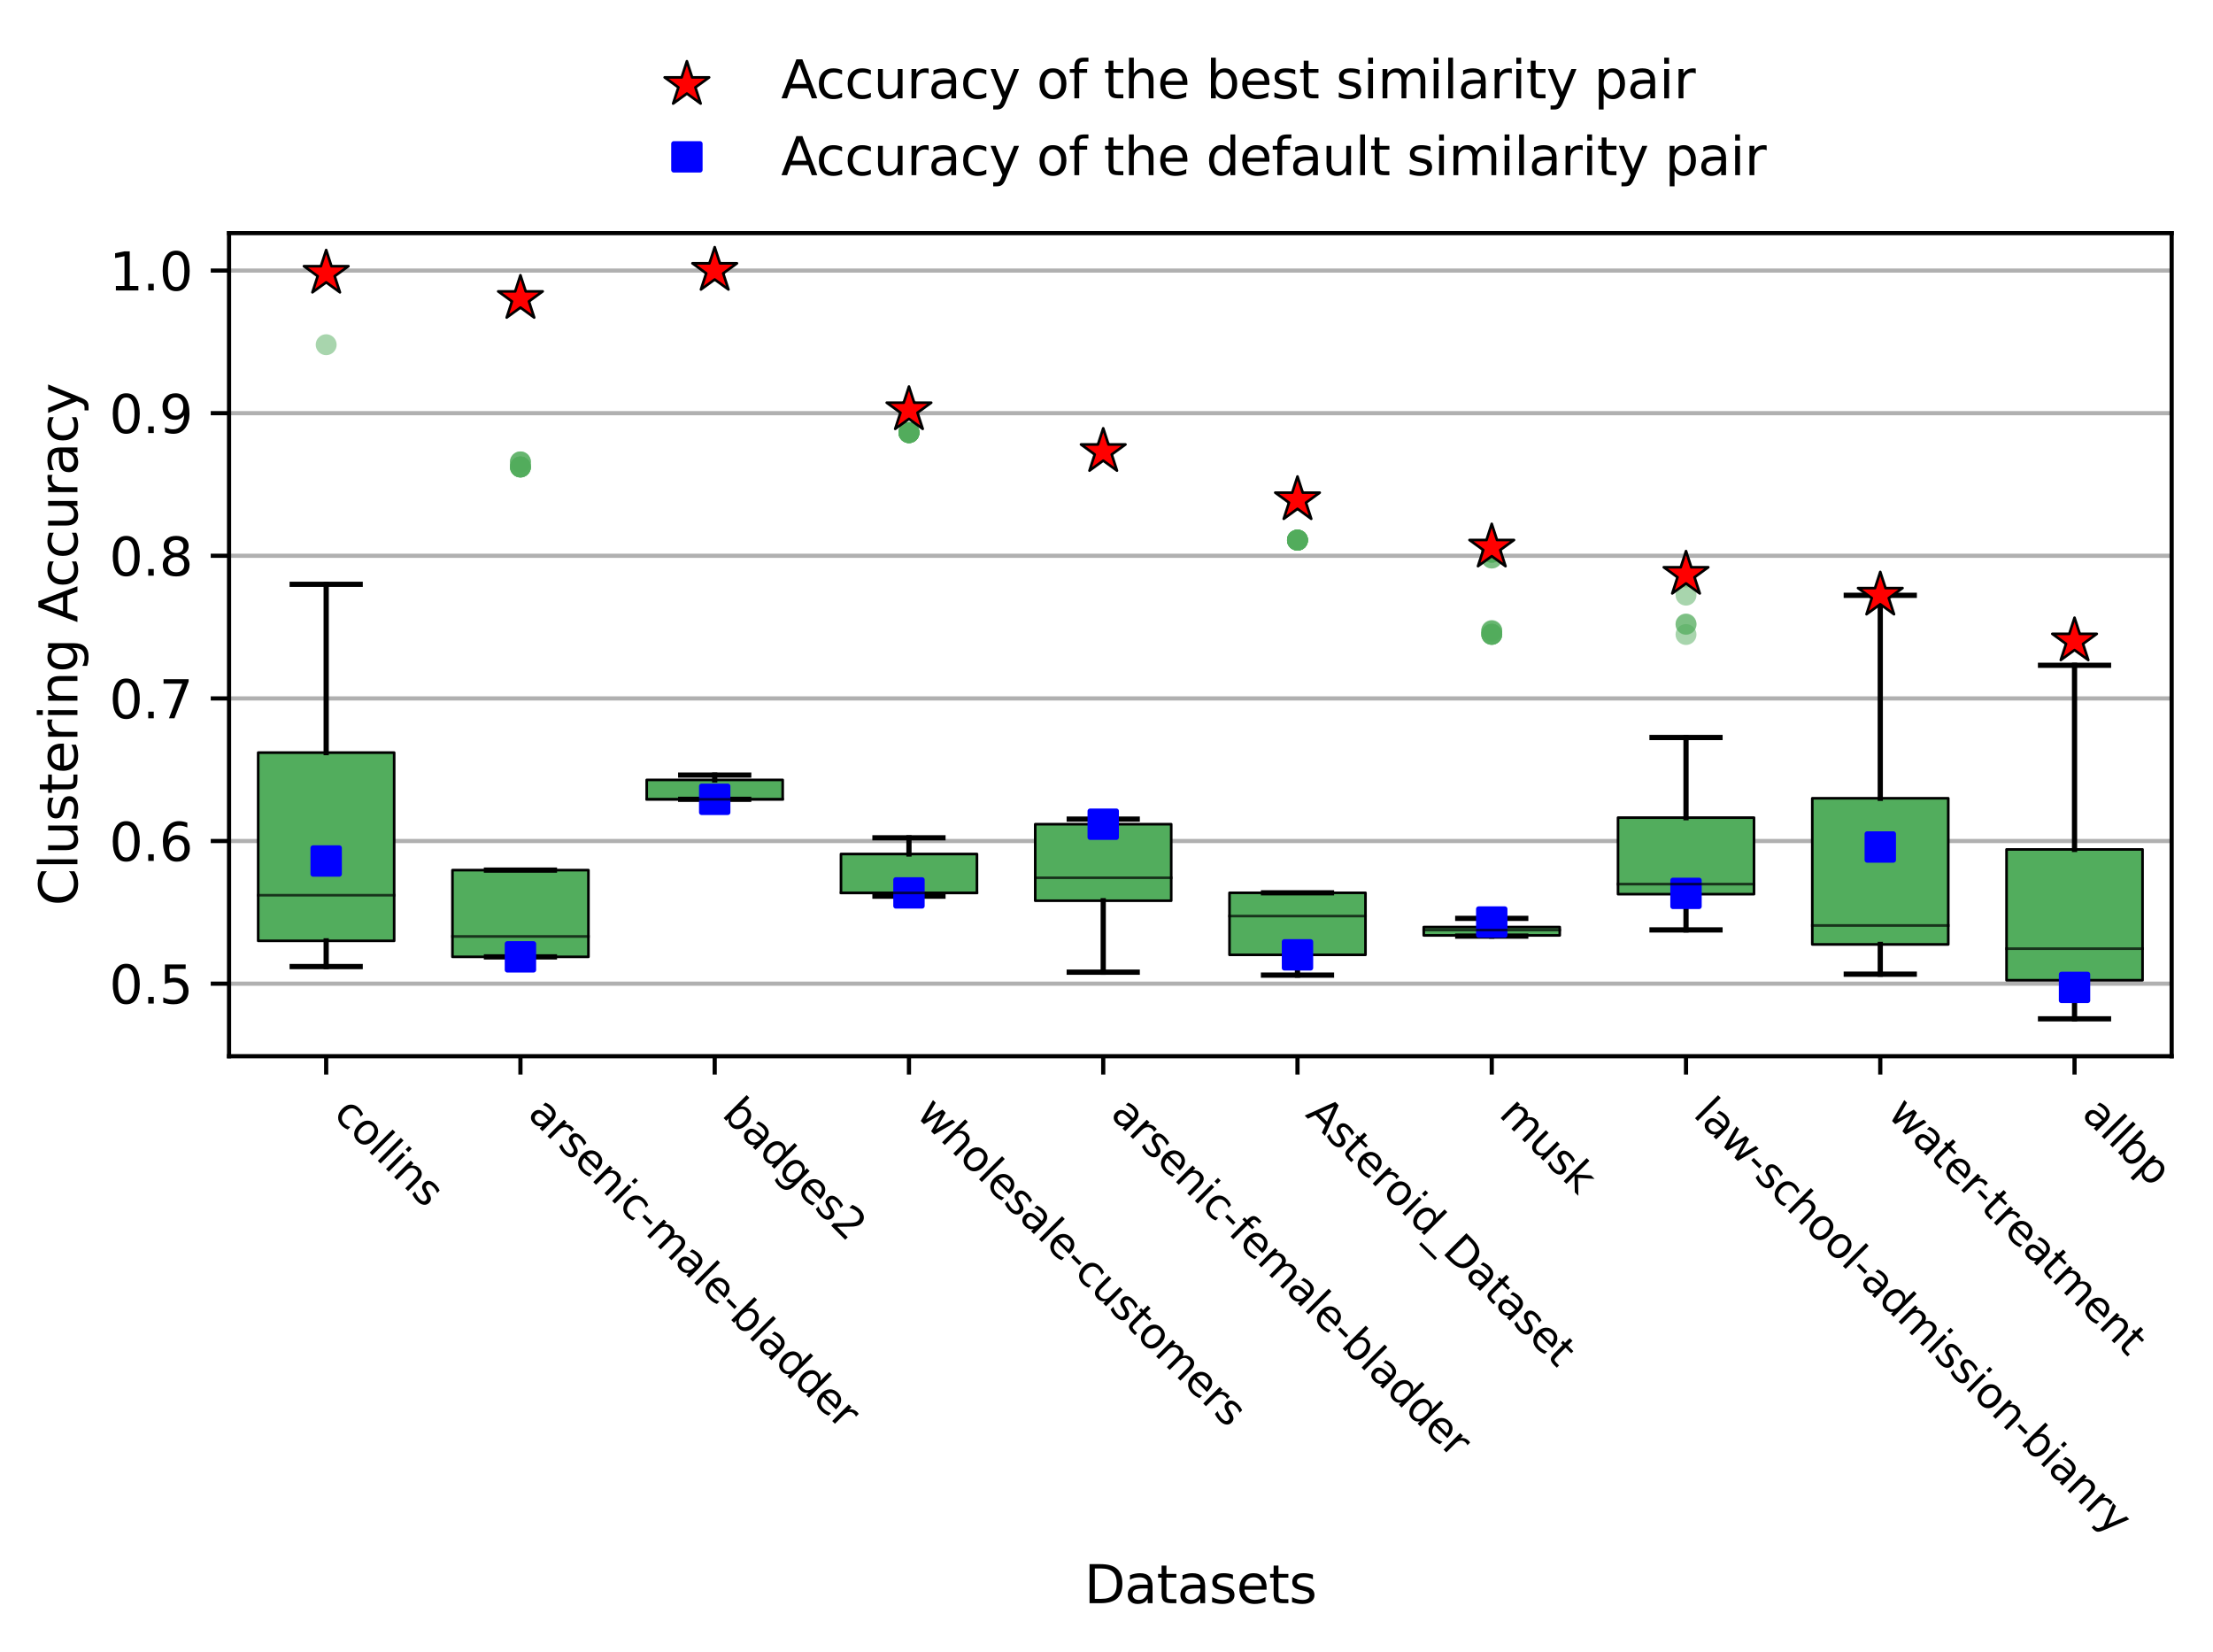 <?xml version="1.0" encoding="utf-8" standalone="no"?>
<!DOCTYPE svg PUBLIC "-//W3C//DTD SVG 1.1//EN"
  "http://www.w3.org/Graphics/SVG/1.1/DTD/svg11.dtd">
<svg xmlns:xlink="http://www.w3.org/1999/xlink" width="423.001pt" height="315.682pt" viewBox="0 0 423.001 315.682" xmlns="http://www.w3.org/2000/svg" version="1.1">
 <defs>
  <style type="text/css">*{stroke-linejoin: round; stroke-linecap: butt}</style>
 </defs>
 <g id="figure_1">
  <g id="patch_1">
   <path d="M -0 315.682 
L 423.001 315.682 
L 423.001 0 
L -0 0 
z
" style="fill: #ffffff"/>
  </g>
  <g id="axes_1">
   <g id="patch_2">
    <path d="M 43.781 201.866 
L 415.1 201.866 
L 415.1 44.556 
L 43.781 44.556 
z
" style="fill: #ffffff"/>
   </g>
   <g id="matplotlib.axis_1">
    <g id="xtick_1">
     <g id="line2d_1">
      <defs>
       <path id="mcc9242a682" d="M 0 0 
L 0 3.5 
" style="stroke: #000000; stroke-width: 0.8"/>
      </defs>
      <g>
       <use xlink:href="#mcc9242a682" x="62.347" y="201.866" style="stroke: #000000; stroke-width: 0.8"/>
      </g>
     </g>
     <g id="text_1">
      <!-- collins -->
      <g transform="translate(63.524 213.165) rotate(-315) scale(0.08 -0.08)">
       <defs>
        <path id="DejaVuSans-63" d="M 3122 3366 
L 3122 2828 
Q 2878 2963 2633 3030 
Q 2388 3097 2138 3097 
Q 1578 3097 1268 2742 
Q 959 2388 959 1747 
Q 959 1106 1268 751 
Q 1578 397 2138 397 
Q 2388 397 2633 464 
Q 2878 531 3122 666 
L 3122 134 
Q 2881 22 2623 -34 
Q 2366 -91 2075 -91 
Q 1284 -91 818 406 
Q 353 903 353 1747 
Q 353 2603 823 3093 
Q 1294 3584 2113 3584 
Q 2378 3584 2631 3529 
Q 2884 3475 3122 3366 
z
" transform="scale(0.016)"/>
        <path id="DejaVuSans-6f" d="M 1959 3097 
Q 1497 3097 1228 2736 
Q 959 2375 959 1747 
Q 959 1119 1226 758 
Q 1494 397 1959 397 
Q 2419 397 2687 759 
Q 2956 1122 2956 1747 
Q 2956 2369 2687 2733 
Q 2419 3097 1959 3097 
z
M 1959 3584 
Q 2709 3584 3137 3096 
Q 3566 2609 3566 1747 
Q 3566 888 3137 398 
Q 2709 -91 1959 -91 
Q 1206 -91 779 398 
Q 353 888 353 1747 
Q 353 2609 779 3096 
Q 1206 3584 1959 3584 
z
" transform="scale(0.016)"/>
        <path id="DejaVuSans-6c" d="M 603 4863 
L 1178 4863 
L 1178 0 
L 603 0 
L 603 4863 
z
" transform="scale(0.016)"/>
        <path id="DejaVuSans-69" d="M 603 3500 
L 1178 3500 
L 1178 0 
L 603 0 
L 603 3500 
z
M 603 4863 
L 1178 4863 
L 1178 4134 
L 603 4134 
L 603 4863 
z
" transform="scale(0.016)"/>
        <path id="DejaVuSans-6e" d="M 3513 2113 
L 3513 0 
L 2938 0 
L 2938 2094 
Q 2938 2591 2744 2837 
Q 2550 3084 2163 3084 
Q 1697 3084 1428 2787 
Q 1159 2491 1159 1978 
L 1159 0 
L 581 0 
L 581 3500 
L 1159 3500 
L 1159 2956 
Q 1366 3272 1645 3428 
Q 1925 3584 2291 3584 
Q 2894 3584 3203 3211 
Q 3513 2838 3513 2113 
z
" transform="scale(0.016)"/>
        <path id="DejaVuSans-73" d="M 2834 3397 
L 2834 2853 
Q 2591 2978 2328 3040 
Q 2066 3103 1784 3103 
Q 1356 3103 1142 2972 
Q 928 2841 928 2578 
Q 928 2378 1081 2264 
Q 1234 2150 1697 2047 
L 1894 2003 
Q 2506 1872 2764 1633 
Q 3022 1394 3022 966 
Q 3022 478 2636 193 
Q 2250 -91 1575 -91 
Q 1294 -91 989 -36 
Q 684 19 347 128 
L 347 722 
Q 666 556 975 473 
Q 1284 391 1588 391 
Q 1994 391 2212 530 
Q 2431 669 2431 922 
Q 2431 1156 2273 1281 
Q 2116 1406 1581 1522 
L 1381 1569 
Q 847 1681 609 1914 
Q 372 2147 372 2553 
Q 372 3047 722 3315 
Q 1072 3584 1716 3584 
Q 2034 3584 2315 3537 
Q 2597 3491 2834 3397 
z
" transform="scale(0.016)"/>
       </defs>
       <use xlink:href="#DejaVuSans-63"/>
       <use xlink:href="#DejaVuSans-6f" x="54.98"/>
       <use xlink:href="#DejaVuSans-6c" x="116.162"/>
       <use xlink:href="#DejaVuSans-6c" x="143.945"/>
       <use xlink:href="#DejaVuSans-69" x="171.729"/>
       <use xlink:href="#DejaVuSans-6e" x="199.512"/>
       <use xlink:href="#DejaVuSans-73" x="262.891"/>
      </g>
     </g>
    </g>
    <g id="xtick_2">
     <g id="line2d_2">
      <g>
       <use xlink:href="#mcc9242a682" x="99.479" y="201.866" style="stroke: #000000; stroke-width: 0.8"/>
      </g>
     </g>
     <g id="text_2">
      <!-- arsenic-male-bladder -->
      <g transform="translate(100.656 213.165) rotate(-315) scale(0.08 -0.08)">
       <defs>
        <path id="DejaVuSans-61" d="M 2194 1759 
Q 1497 1759 1228 1600 
Q 959 1441 959 1056 
Q 959 750 1161 570 
Q 1363 391 1709 391 
Q 2188 391 2477 730 
Q 2766 1069 2766 1631 
L 2766 1759 
L 2194 1759 
z
M 3341 1997 
L 3341 0 
L 2766 0 
L 2766 531 
Q 2569 213 2275 61 
Q 1981 -91 1556 -91 
Q 1019 -91 701 211 
Q 384 513 384 1019 
Q 384 1609 779 1909 
Q 1175 2209 1959 2209 
L 2766 2209 
L 2766 2266 
Q 2766 2663 2505 2880 
Q 2244 3097 1772 3097 
Q 1472 3097 1187 3025 
Q 903 2953 641 2809 
L 641 3341 
Q 956 3463 1253 3523 
Q 1550 3584 1831 3584 
Q 2591 3584 2966 3190 
Q 3341 2797 3341 1997 
z
" transform="scale(0.016)"/>
        <path id="DejaVuSans-72" d="M 2631 2963 
Q 2534 3019 2420 3045 
Q 2306 3072 2169 3072 
Q 1681 3072 1420 2755 
Q 1159 2438 1159 1844 
L 1159 0 
L 581 0 
L 581 3500 
L 1159 3500 
L 1159 2956 
Q 1341 3275 1631 3429 
Q 1922 3584 2338 3584 
Q 2397 3584 2469 3576 
Q 2541 3569 2628 3553 
L 2631 2963 
z
" transform="scale(0.016)"/>
        <path id="DejaVuSans-65" d="M 3597 1894 
L 3597 1613 
L 953 1613 
Q 991 1019 1311 708 
Q 1631 397 2203 397 
Q 2534 397 2845 478 
Q 3156 559 3463 722 
L 3463 178 
Q 3153 47 2828 -22 
Q 2503 -91 2169 -91 
Q 1331 -91 842 396 
Q 353 884 353 1716 
Q 353 2575 817 3079 
Q 1281 3584 2069 3584 
Q 2775 3584 3186 3129 
Q 3597 2675 3597 1894 
z
M 3022 2063 
Q 3016 2534 2758 2815 
Q 2500 3097 2075 3097 
Q 1594 3097 1305 2825 
Q 1016 2553 972 2059 
L 3022 2063 
z
" transform="scale(0.016)"/>
        <path id="DejaVuSans-2d" d="M 313 2009 
L 1997 2009 
L 1997 1497 
L 313 1497 
L 313 2009 
z
" transform="scale(0.016)"/>
        <path id="DejaVuSans-6d" d="M 3328 2828 
Q 3544 3216 3844 3400 
Q 4144 3584 4550 3584 
Q 5097 3584 5394 3201 
Q 5691 2819 5691 2113 
L 5691 0 
L 5113 0 
L 5113 2094 
Q 5113 2597 4934 2840 
Q 4756 3084 4391 3084 
Q 3944 3084 3684 2787 
Q 3425 2491 3425 1978 
L 3425 0 
L 2847 0 
L 2847 2094 
Q 2847 2600 2669 2842 
Q 2491 3084 2119 3084 
Q 1678 3084 1418 2786 
Q 1159 2488 1159 1978 
L 1159 0 
L 581 0 
L 581 3500 
L 1159 3500 
L 1159 2956 
Q 1356 3278 1631 3431 
Q 1906 3584 2284 3584 
Q 2666 3584 2933 3390 
Q 3200 3197 3328 2828 
z
" transform="scale(0.016)"/>
        <path id="DejaVuSans-62" d="M 3116 1747 
Q 3116 2381 2855 2742 
Q 2594 3103 2138 3103 
Q 1681 3103 1420 2742 
Q 1159 2381 1159 1747 
Q 1159 1113 1420 752 
Q 1681 391 2138 391 
Q 2594 391 2855 752 
Q 3116 1113 3116 1747 
z
M 1159 2969 
Q 1341 3281 1617 3432 
Q 1894 3584 2278 3584 
Q 2916 3584 3314 3078 
Q 3713 2572 3713 1747 
Q 3713 922 3314 415 
Q 2916 -91 2278 -91 
Q 1894 -91 1617 61 
Q 1341 213 1159 525 
L 1159 0 
L 581 0 
L 581 4863 
L 1159 4863 
L 1159 2969 
z
" transform="scale(0.016)"/>
        <path id="DejaVuSans-64" d="M 2906 2969 
L 2906 4863 
L 3481 4863 
L 3481 0 
L 2906 0 
L 2906 525 
Q 2725 213 2448 61 
Q 2172 -91 1784 -91 
Q 1150 -91 751 415 
Q 353 922 353 1747 
Q 353 2572 751 3078 
Q 1150 3584 1784 3584 
Q 2172 3584 2448 3432 
Q 2725 3281 2906 2969 
z
M 947 1747 
Q 947 1113 1208 752 
Q 1469 391 1925 391 
Q 2381 391 2643 752 
Q 2906 1113 2906 1747 
Q 2906 2381 2643 2742 
Q 2381 3103 1925 3103 
Q 1469 3103 1208 2742 
Q 947 2381 947 1747 
z
" transform="scale(0.016)"/>
       </defs>
       <use xlink:href="#DejaVuSans-61"/>
       <use xlink:href="#DejaVuSans-72" x="61.279"/>
       <use xlink:href="#DejaVuSans-73" x="102.393"/>
       <use xlink:href="#DejaVuSans-65" x="154.492"/>
       <use xlink:href="#DejaVuSans-6e" x="216.016"/>
       <use xlink:href="#DejaVuSans-69" x="279.395"/>
       <use xlink:href="#DejaVuSans-63" x="307.178"/>
       <use xlink:href="#DejaVuSans-2d" x="362.158"/>
       <use xlink:href="#DejaVuSans-6d" x="398.242"/>
       <use xlink:href="#DejaVuSans-61" x="495.654"/>
       <use xlink:href="#DejaVuSans-6c" x="556.934"/>
       <use xlink:href="#DejaVuSans-65" x="584.717"/>
       <use xlink:href="#DejaVuSans-2d" x="646.24"/>
       <use xlink:href="#DejaVuSans-62" x="682.324"/>
       <use xlink:href="#DejaVuSans-6c" x="745.801"/>
       <use xlink:href="#DejaVuSans-61" x="773.584"/>
       <use xlink:href="#DejaVuSans-64" x="834.863"/>
       <use xlink:href="#DejaVuSans-64" x="898.34"/>
       <use xlink:href="#DejaVuSans-65" x="961.816"/>
       <use xlink:href="#DejaVuSans-72" x="1023.34"/>
      </g>
     </g>
    </g>
    <g id="xtick_3">
     <g id="line2d_3">
      <g>
       <use xlink:href="#mcc9242a682" x="136.611" y="201.866" style="stroke: #000000; stroke-width: 0.8"/>
      </g>
     </g>
     <g id="text_3">
      <!-- badges2 -->
      <g transform="translate(137.787 213.165) rotate(-315) scale(0.08 -0.08)">
       <defs>
        <path id="DejaVuSans-67" d="M 2906 1791 
Q 2906 2416 2648 2759 
Q 2391 3103 1925 3103 
Q 1463 3103 1205 2759 
Q 947 2416 947 1791 
Q 947 1169 1205 825 
Q 1463 481 1925 481 
Q 2391 481 2648 825 
Q 2906 1169 2906 1791 
z
M 3481 434 
Q 3481 -459 3084 -895 
Q 2688 -1331 1869 -1331 
Q 1566 -1331 1297 -1286 
Q 1028 -1241 775 -1147 
L 775 -588 
Q 1028 -725 1275 -790 
Q 1522 -856 1778 -856 
Q 2344 -856 2625 -561 
Q 2906 -266 2906 331 
L 2906 616 
Q 2728 306 2450 153 
Q 2172 0 1784 0 
Q 1141 0 747 490 
Q 353 981 353 1791 
Q 353 2603 747 3093 
Q 1141 3584 1784 3584 
Q 2172 3584 2450 3431 
Q 2728 3278 2906 2969 
L 2906 3500 
L 3481 3500 
L 3481 434 
z
" transform="scale(0.016)"/>
        <path id="DejaVuSans-32" d="M 1228 531 
L 3431 531 
L 3431 0 
L 469 0 
L 469 531 
Q 828 903 1448 1529 
Q 2069 2156 2228 2338 
Q 2531 2678 2651 2914 
Q 2772 3150 2772 3378 
Q 2772 3750 2511 3984 
Q 2250 4219 1831 4219 
Q 1534 4219 1204 4116 
Q 875 4013 500 3803 
L 500 4441 
Q 881 4594 1212 4672 
Q 1544 4750 1819 4750 
Q 2544 4750 2975 4387 
Q 3406 4025 3406 3419 
Q 3406 3131 3298 2873 
Q 3191 2616 2906 2266 
Q 2828 2175 2409 1742 
Q 1991 1309 1228 531 
z
" transform="scale(0.016)"/>
       </defs>
       <use xlink:href="#DejaVuSans-62"/>
       <use xlink:href="#DejaVuSans-61" x="63.477"/>
       <use xlink:href="#DejaVuSans-64" x="124.756"/>
       <use xlink:href="#DejaVuSans-67" x="188.232"/>
       <use xlink:href="#DejaVuSans-65" x="251.709"/>
       <use xlink:href="#DejaVuSans-73" x="313.232"/>
       <use xlink:href="#DejaVuSans-32" x="365.332"/>
      </g>
     </g>
    </g>
    <g id="xtick_4">
     <g id="line2d_4">
      <g>
       <use xlink:href="#mcc9242a682" x="173.743" y="201.866" style="stroke: #000000; stroke-width: 0.8"/>
      </g>
     </g>
     <g id="text_4">
      <!-- wholesale-customers -->
      <g transform="translate(174.919 213.165) rotate(-315) scale(0.08 -0.08)">
       <defs>
        <path id="DejaVuSans-77" d="M 269 3500 
L 844 3500 
L 1563 769 
L 2278 3500 
L 2956 3500 
L 3675 769 
L 4391 3500 
L 4966 3500 
L 4050 0 
L 3372 0 
L 2619 2869 
L 1863 0 
L 1184 0 
L 269 3500 
z
" transform="scale(0.016)"/>
        <path id="DejaVuSans-68" d="M 3513 2113 
L 3513 0 
L 2938 0 
L 2938 2094 
Q 2938 2591 2744 2837 
Q 2550 3084 2163 3084 
Q 1697 3084 1428 2787 
Q 1159 2491 1159 1978 
L 1159 0 
L 581 0 
L 581 4863 
L 1159 4863 
L 1159 2956 
Q 1366 3272 1645 3428 
Q 1925 3584 2291 3584 
Q 2894 3584 3203 3211 
Q 3513 2838 3513 2113 
z
" transform="scale(0.016)"/>
        <path id="DejaVuSans-75" d="M 544 1381 
L 544 3500 
L 1119 3500 
L 1119 1403 
Q 1119 906 1312 657 
Q 1506 409 1894 409 
Q 2359 409 2629 706 
Q 2900 1003 2900 1516 
L 2900 3500 
L 3475 3500 
L 3475 0 
L 2900 0 
L 2900 538 
Q 2691 219 2414 64 
Q 2138 -91 1772 -91 
Q 1169 -91 856 284 
Q 544 659 544 1381 
z
M 1991 3584 
L 1991 3584 
z
" transform="scale(0.016)"/>
        <path id="DejaVuSans-74" d="M 1172 4494 
L 1172 3500 
L 2356 3500 
L 2356 3053 
L 1172 3053 
L 1172 1153 
Q 1172 725 1289 603 
Q 1406 481 1766 481 
L 2356 481 
L 2356 0 
L 1766 0 
Q 1100 0 847 248 
Q 594 497 594 1153 
L 594 3053 
L 172 3053 
L 172 3500 
L 594 3500 
L 594 4494 
L 1172 4494 
z
" transform="scale(0.016)"/>
       </defs>
       <use xlink:href="#DejaVuSans-77"/>
       <use xlink:href="#DejaVuSans-68" x="81.787"/>
       <use xlink:href="#DejaVuSans-6f" x="145.166"/>
       <use xlink:href="#DejaVuSans-6c" x="206.348"/>
       <use xlink:href="#DejaVuSans-65" x="234.131"/>
       <use xlink:href="#DejaVuSans-73" x="295.654"/>
       <use xlink:href="#DejaVuSans-61" x="347.754"/>
       <use xlink:href="#DejaVuSans-6c" x="409.033"/>
       <use xlink:href="#DejaVuSans-65" x="436.816"/>
       <use xlink:href="#DejaVuSans-2d" x="498.34"/>
       <use xlink:href="#DejaVuSans-63" x="534.424"/>
       <use xlink:href="#DejaVuSans-75" x="589.404"/>
       <use xlink:href="#DejaVuSans-73" x="652.783"/>
       <use xlink:href="#DejaVuSans-74" x="704.883"/>
       <use xlink:href="#DejaVuSans-6f" x="744.092"/>
       <use xlink:href="#DejaVuSans-6d" x="805.273"/>
       <use xlink:href="#DejaVuSans-65" x="902.686"/>
       <use xlink:href="#DejaVuSans-72" x="964.209"/>
       <use xlink:href="#DejaVuSans-73" x="1005.322"/>
      </g>
     </g>
    </g>
    <g id="xtick_5">
     <g id="line2d_5">
      <g>
       <use xlink:href="#mcc9242a682" x="210.875" y="201.866" style="stroke: #000000; stroke-width: 0.8"/>
      </g>
     </g>
     <g id="text_5">
      <!-- arsenic-female-bladder -->
      <g transform="translate(212.051 213.165) rotate(-315) scale(0.08 -0.08)">
       <defs>
        <path id="DejaVuSans-66" d="M 2375 4863 
L 2375 4384 
L 1825 4384 
Q 1516 4384 1395 4259 
Q 1275 4134 1275 3809 
L 1275 3500 
L 2222 3500 
L 2222 3053 
L 1275 3053 
L 1275 0 
L 697 0 
L 697 3053 
L 147 3053 
L 147 3500 
L 697 3500 
L 697 3744 
Q 697 4328 969 4595 
Q 1241 4863 1831 4863 
L 2375 4863 
z
" transform="scale(0.016)"/>
       </defs>
       <use xlink:href="#DejaVuSans-61"/>
       <use xlink:href="#DejaVuSans-72" x="61.279"/>
       <use xlink:href="#DejaVuSans-73" x="102.393"/>
       <use xlink:href="#DejaVuSans-65" x="154.492"/>
       <use xlink:href="#DejaVuSans-6e" x="216.016"/>
       <use xlink:href="#DejaVuSans-69" x="279.395"/>
       <use xlink:href="#DejaVuSans-63" x="307.178"/>
       <use xlink:href="#DejaVuSans-2d" x="362.158"/>
       <use xlink:href="#DejaVuSans-66" x="398.242"/>
       <use xlink:href="#DejaVuSans-65" x="433.447"/>
       <use xlink:href="#DejaVuSans-6d" x="494.971"/>
       <use xlink:href="#DejaVuSans-61" x="592.383"/>
       <use xlink:href="#DejaVuSans-6c" x="653.662"/>
       <use xlink:href="#DejaVuSans-65" x="681.445"/>
       <use xlink:href="#DejaVuSans-2d" x="742.969"/>
       <use xlink:href="#DejaVuSans-62" x="779.053"/>
       <use xlink:href="#DejaVuSans-6c" x="842.529"/>
       <use xlink:href="#DejaVuSans-61" x="870.312"/>
       <use xlink:href="#DejaVuSans-64" x="931.592"/>
       <use xlink:href="#DejaVuSans-64" x="995.068"/>
       <use xlink:href="#DejaVuSans-65" x="1058.545"/>
       <use xlink:href="#DejaVuSans-72" x="1120.068"/>
      </g>
     </g>
    </g>
    <g id="xtick_6">
     <g id="line2d_6">
      <g>
       <use xlink:href="#mcc9242a682" x="248.007" y="201.866" style="stroke: #000000; stroke-width: 0.8"/>
      </g>
     </g>
     <g id="text_6">
      <!-- Asteroid_Dataset -->
      <g transform="translate(249.34 213.165) rotate(-315) scale(0.08 -0.08)">
       <defs>
        <path id="DejaVuSans-41" d="M 2188 4044 
L 1331 1722 
L 3047 1722 
L 2188 4044 
z
M 1831 4666 
L 2547 4666 
L 4325 0 
L 3669 0 
L 3244 1197 
L 1141 1197 
L 716 0 
L 50 0 
L 1831 4666 
z
" transform="scale(0.016)"/>
        <path id="DejaVuSans-5f" d="M 3263 -1063 
L 3263 -1509 
L -63 -1509 
L -63 -1063 
L 3263 -1063 
z
" transform="scale(0.016)"/>
        <path id="DejaVuSans-44" d="M 1259 4147 
L 1259 519 
L 2022 519 
Q 2988 519 3436 956 
Q 3884 1394 3884 2338 
Q 3884 3275 3436 3711 
Q 2988 4147 2022 4147 
L 1259 4147 
z
M 628 4666 
L 1925 4666 
Q 3281 4666 3915 4102 
Q 4550 3538 4550 2338 
Q 4550 1131 3912 565 
Q 3275 0 1925 0 
L 628 0 
L 628 4666 
z
" transform="scale(0.016)"/>
       </defs>
       <use xlink:href="#DejaVuSans-41"/>
       <use xlink:href="#DejaVuSans-73" x="68.408"/>
       <use xlink:href="#DejaVuSans-74" x="120.508"/>
       <use xlink:href="#DejaVuSans-65" x="159.717"/>
       <use xlink:href="#DejaVuSans-72" x="221.24"/>
       <use xlink:href="#DejaVuSans-6f" x="260.104"/>
       <use xlink:href="#DejaVuSans-69" x="321.285"/>
       <use xlink:href="#DejaVuSans-64" x="349.068"/>
       <use xlink:href="#DejaVuSans-5f" x="412.545"/>
       <use xlink:href="#DejaVuSans-44" x="462.545"/>
       <use xlink:href="#DejaVuSans-61" x="539.547"/>
       <use xlink:href="#DejaVuSans-74" x="600.826"/>
       <use xlink:href="#DejaVuSans-61" x="640.035"/>
       <use xlink:href="#DejaVuSans-73" x="701.314"/>
       <use xlink:href="#DejaVuSans-65" x="753.414"/>
       <use xlink:href="#DejaVuSans-74" x="814.938"/>
      </g>
     </g>
    </g>
    <g id="xtick_7">
     <g id="line2d_7">
      <g>
       <use xlink:href="#mcc9242a682" x="285.139" y="201.866" style="stroke: #000000; stroke-width: 0.8"/>
      </g>
     </g>
     <g id="text_7">
      <!-- musk -->
      <g transform="translate(286.315 213.165) rotate(-315) scale(0.08 -0.08)">
       <defs>
        <path id="DejaVuSans-6b" d="M 581 4863 
L 1159 4863 
L 1159 1991 
L 2875 3500 
L 3609 3500 
L 1753 1863 
L 3688 0 
L 2938 0 
L 1159 1709 
L 1159 0 
L 581 0 
L 581 4863 
z
" transform="scale(0.016)"/>
       </defs>
       <use xlink:href="#DejaVuSans-6d"/>
       <use xlink:href="#DejaVuSans-75" x="97.412"/>
       <use xlink:href="#DejaVuSans-73" x="160.791"/>
       <use xlink:href="#DejaVuSans-6b" x="212.891"/>
      </g>
     </g>
    </g>
    <g id="xtick_8">
     <g id="line2d_8">
      <g>
       <use xlink:href="#mcc9242a682" x="322.271" y="201.866" style="stroke: #000000; stroke-width: 0.8"/>
      </g>
     </g>
     <g id="text_8">
      <!-- law-school-admission-bianry -->
      <g transform="translate(323.447 213.165) rotate(-315) scale(0.08 -0.08)">
       <defs>
        <path id="DejaVuSans-79" d="M 2059 -325 
Q 1816 -950 1584 -1140 
Q 1353 -1331 966 -1331 
L 506 -1331 
L 506 -850 
L 844 -850 
Q 1081 -850 1212 -737 
Q 1344 -625 1503 -206 
L 1606 56 
L 191 3500 
L 800 3500 
L 1894 763 
L 2988 3500 
L 3597 3500 
L 2059 -325 
z
" transform="scale(0.016)"/>
       </defs>
       <use xlink:href="#DejaVuSans-6c"/>
       <use xlink:href="#DejaVuSans-61" x="27.783"/>
       <use xlink:href="#DejaVuSans-77" x="89.062"/>
       <use xlink:href="#DejaVuSans-2d" x="170.85"/>
       <use xlink:href="#DejaVuSans-73" x="206.934"/>
       <use xlink:href="#DejaVuSans-63" x="259.033"/>
       <use xlink:href="#DejaVuSans-68" x="314.014"/>
       <use xlink:href="#DejaVuSans-6f" x="377.393"/>
       <use xlink:href="#DejaVuSans-6f" x="438.574"/>
       <use xlink:href="#DejaVuSans-6c" x="499.756"/>
       <use xlink:href="#DejaVuSans-2d" x="527.539"/>
       <use xlink:href="#DejaVuSans-61" x="563.623"/>
       <use xlink:href="#DejaVuSans-64" x="624.902"/>
       <use xlink:href="#DejaVuSans-6d" x="688.379"/>
       <use xlink:href="#DejaVuSans-69" x="785.791"/>
       <use xlink:href="#DejaVuSans-73" x="813.574"/>
       <use xlink:href="#DejaVuSans-73" x="865.674"/>
       <use xlink:href="#DejaVuSans-69" x="917.773"/>
       <use xlink:href="#DejaVuSans-6f" x="945.557"/>
       <use xlink:href="#DejaVuSans-6e" x="1006.738"/>
       <use xlink:href="#DejaVuSans-2d" x="1070.117"/>
       <use xlink:href="#DejaVuSans-62" x="1106.201"/>
       <use xlink:href="#DejaVuSans-69" x="1169.678"/>
       <use xlink:href="#DejaVuSans-61" x="1197.461"/>
       <use xlink:href="#DejaVuSans-6e" x="1258.74"/>
       <use xlink:href="#DejaVuSans-72" x="1322.119"/>
       <use xlink:href="#DejaVuSans-79" x="1363.232"/>
      </g>
     </g>
    </g>
    <g id="xtick_9">
     <g id="line2d_9">
      <g>
       <use xlink:href="#mcc9242a682" x="359.402" y="201.866" style="stroke: #000000; stroke-width: 0.8"/>
      </g>
     </g>
     <g id="text_9">
      <!-- water-treatment -->
      <g transform="translate(360.579 213.165) rotate(-315) scale(0.08 -0.08)">
       <use xlink:href="#DejaVuSans-77"/>
       <use xlink:href="#DejaVuSans-61" x="81.787"/>
       <use xlink:href="#DejaVuSans-74" x="143.066"/>
       <use xlink:href="#DejaVuSans-65" x="182.275"/>
       <use xlink:href="#DejaVuSans-72" x="243.799"/>
       <use xlink:href="#DejaVuSans-2d" x="278.537"/>
       <use xlink:href="#DejaVuSans-74" x="314.621"/>
       <use xlink:href="#DejaVuSans-72" x="353.83"/>
       <use xlink:href="#DejaVuSans-65" x="392.693"/>
       <use xlink:href="#DejaVuSans-61" x="454.217"/>
       <use xlink:href="#DejaVuSans-74" x="515.496"/>
       <use xlink:href="#DejaVuSans-6d" x="554.705"/>
       <use xlink:href="#DejaVuSans-65" x="652.117"/>
       <use xlink:href="#DejaVuSans-6e" x="713.641"/>
       <use xlink:href="#DejaVuSans-74" x="777.02"/>
      </g>
     </g>
    </g>
    <g id="xtick_10">
     <g id="line2d_10">
      <g>
       <use xlink:href="#mcc9242a682" x="396.534" y="201.866" style="stroke: #000000; stroke-width: 0.8"/>
      </g>
     </g>
     <g id="text_10">
      <!-- allbp -->
      <g transform="translate(397.711 213.165) rotate(-315) scale(0.08 -0.08)">
       <defs>
        <path id="DejaVuSans-70" d="M 1159 525 
L 1159 -1331 
L 581 -1331 
L 581 3500 
L 1159 3500 
L 1159 2969 
Q 1341 3281 1617 3432 
Q 1894 3584 2278 3584 
Q 2916 3584 3314 3078 
Q 3713 2572 3713 1747 
Q 3713 922 3314 415 
Q 2916 -91 2278 -91 
Q 1894 -91 1617 61 
Q 1341 213 1159 525 
z
M 3116 1747 
Q 3116 2381 2855 2742 
Q 2594 3103 2138 3103 
Q 1681 3103 1420 2742 
Q 1159 2381 1159 1747 
Q 1159 1113 1420 752 
Q 1681 391 2138 391 
Q 2594 391 2855 752 
Q 3116 1113 3116 1747 
z
" transform="scale(0.016)"/>
       </defs>
       <use xlink:href="#DejaVuSans-61"/>
       <use xlink:href="#DejaVuSans-6c" x="61.279"/>
       <use xlink:href="#DejaVuSans-6c" x="89.062"/>
       <use xlink:href="#DejaVuSans-62" x="116.846"/>
       <use xlink:href="#DejaVuSans-70" x="180.322"/>
      </g>
     </g>
    </g>
    <g id="text_11">
     <!-- Datasets -->
     <g transform="translate(207.256 306.402) scale(0.1 -0.1)">
      <use xlink:href="#DejaVuSans-44"/>
      <use xlink:href="#DejaVuSans-61" x="77.002"/>
      <use xlink:href="#DejaVuSans-74" x="138.281"/>
      <use xlink:href="#DejaVuSans-61" x="177.49"/>
      <use xlink:href="#DejaVuSans-73" x="238.77"/>
      <use xlink:href="#DejaVuSans-65" x="290.869"/>
      <use xlink:href="#DejaVuSans-74" x="352.393"/>
      <use xlink:href="#DejaVuSans-73" x="391.602"/>
     </g>
    </g>
   </g>
   <g id="matplotlib.axis_2">
    <g id="ytick_1">
     <g id="line2d_11">
      <path d="M 43.781 187.995 
L 415.1 187.995 
" clip-path="url(#p14c38cb17d)" style="fill: none; stroke: #b0b0b0; stroke-width: 0.8; stroke-linecap: square"/>
     </g>
     <g id="line2d_12">
      <defs>
       <path id="me4391c51d6" d="M 0 0 
L -3.5 0 
" style="stroke: #000000; stroke-width: 0.8"/>
      </defs>
      <g>
       <use xlink:href="#me4391c51d6" x="43.781" y="187.995" style="stroke: #000000; stroke-width: 0.8"/>
      </g>
     </g>
     <g id="text_12">
      <!-- 0.5 -->
      <g transform="translate(20.878 191.795) scale(0.1 -0.1)">
       <defs>
        <path id="DejaVuSans-30" d="M 2034 4250 
Q 1547 4250 1301 3770 
Q 1056 3291 1056 2328 
Q 1056 1369 1301 889 
Q 1547 409 2034 409 
Q 2525 409 2770 889 
Q 3016 1369 3016 2328 
Q 3016 3291 2770 3770 
Q 2525 4250 2034 4250 
z
M 2034 4750 
Q 2819 4750 3233 4129 
Q 3647 3509 3647 2328 
Q 3647 1150 3233 529 
Q 2819 -91 2034 -91 
Q 1250 -91 836 529 
Q 422 1150 422 2328 
Q 422 3509 836 4129 
Q 1250 4750 2034 4750 
z
" transform="scale(0.016)"/>
        <path id="DejaVuSans-2e" d="M 684 794 
L 1344 794 
L 1344 0 
L 684 0 
L 684 794 
z
" transform="scale(0.016)"/>
        <path id="DejaVuSans-35" d="M 691 4666 
L 3169 4666 
L 3169 4134 
L 1269 4134 
L 1269 2991 
Q 1406 3038 1543 3061 
Q 1681 3084 1819 3084 
Q 2600 3084 3056 2656 
Q 3513 2228 3513 1497 
Q 3513 744 3044 326 
Q 2575 -91 1722 -91 
Q 1428 -91 1123 -41 
Q 819 9 494 109 
L 494 744 
Q 775 591 1075 516 
Q 1375 441 1709 441 
Q 2250 441 2565 725 
Q 2881 1009 2881 1497 
Q 2881 1984 2565 2268 
Q 2250 2553 1709 2553 
Q 1456 2553 1204 2497 
Q 953 2441 691 2322 
L 691 4666 
z
" transform="scale(0.016)"/>
       </defs>
       <use xlink:href="#DejaVuSans-30"/>
       <use xlink:href="#DejaVuSans-2e" x="63.623"/>
       <use xlink:href="#DejaVuSans-35" x="95.41"/>
      </g>
     </g>
    </g>
    <g id="ytick_2">
     <g id="line2d_13">
      <path d="M 43.781 160.738 
L 415.1 160.738 
" clip-path="url(#p14c38cb17d)" style="fill: none; stroke: #b0b0b0; stroke-width: 0.8; stroke-linecap: square"/>
     </g>
     <g id="line2d_14">
      <g>
       <use xlink:href="#me4391c51d6" x="43.781" y="160.738" style="stroke: #000000; stroke-width: 0.8"/>
      </g>
     </g>
     <g id="text_13">
      <!-- 0.6 -->
      <g transform="translate(20.878 164.537) scale(0.1 -0.1)">
       <defs>
        <path id="DejaVuSans-36" d="M 2113 2584 
Q 1688 2584 1439 2293 
Q 1191 2003 1191 1497 
Q 1191 994 1439 701 
Q 1688 409 2113 409 
Q 2538 409 2786 701 
Q 3034 994 3034 1497 
Q 3034 2003 2786 2293 
Q 2538 2584 2113 2584 
z
M 3366 4563 
L 3366 3988 
Q 3128 4100 2886 4159 
Q 2644 4219 2406 4219 
Q 1781 4219 1451 3797 
Q 1122 3375 1075 2522 
Q 1259 2794 1537 2939 
Q 1816 3084 2150 3084 
Q 2853 3084 3261 2657 
Q 3669 2231 3669 1497 
Q 3669 778 3244 343 
Q 2819 -91 2113 -91 
Q 1303 -91 875 529 
Q 447 1150 447 2328 
Q 447 3434 972 4092 
Q 1497 4750 2381 4750 
Q 2619 4750 2861 4703 
Q 3103 4656 3366 4563 
z
" transform="scale(0.016)"/>
       </defs>
       <use xlink:href="#DejaVuSans-30"/>
       <use xlink:href="#DejaVuSans-2e" x="63.623"/>
       <use xlink:href="#DejaVuSans-36" x="95.41"/>
      </g>
     </g>
    </g>
    <g id="ytick_3">
     <g id="line2d_15">
      <path d="M 43.781 133.48 
L 415.1 133.48 
" clip-path="url(#p14c38cb17d)" style="fill: none; stroke: #b0b0b0; stroke-width: 0.8; stroke-linecap: square"/>
     </g>
     <g id="line2d_16">
      <g>
       <use xlink:href="#me4391c51d6" x="43.781" y="133.48" style="stroke: #000000; stroke-width: 0.8"/>
      </g>
     </g>
     <g id="text_14">
      <!-- 0.7 -->
      <g transform="translate(20.878 137.279) scale(0.1 -0.1)">
       <defs>
        <path id="DejaVuSans-37" d="M 525 4666 
L 3525 4666 
L 3525 4397 
L 1831 0 
L 1172 0 
L 2766 4134 
L 525 4134 
L 525 4666 
z
" transform="scale(0.016)"/>
       </defs>
       <use xlink:href="#DejaVuSans-30"/>
       <use xlink:href="#DejaVuSans-2e" x="63.623"/>
       <use xlink:href="#DejaVuSans-37" x="95.41"/>
      </g>
     </g>
    </g>
    <g id="ytick_4">
     <g id="line2d_17">
      <path d="M 43.781 106.222 
L 415.1 106.222 
" clip-path="url(#p14c38cb17d)" style="fill: none; stroke: #b0b0b0; stroke-width: 0.8; stroke-linecap: square"/>
     </g>
     <g id="line2d_18">
      <g>
       <use xlink:href="#me4391c51d6" x="43.781" y="106.222" style="stroke: #000000; stroke-width: 0.8"/>
      </g>
     </g>
     <g id="text_15">
      <!-- 0.8 -->
      <g transform="translate(20.878 110.021) scale(0.1 -0.1)">
       <defs>
        <path id="DejaVuSans-38" d="M 2034 2216 
Q 1584 2216 1326 1975 
Q 1069 1734 1069 1313 
Q 1069 891 1326 650 
Q 1584 409 2034 409 
Q 2484 409 2743 651 
Q 3003 894 3003 1313 
Q 3003 1734 2745 1975 
Q 2488 2216 2034 2216 
z
M 1403 2484 
Q 997 2584 770 2862 
Q 544 3141 544 3541 
Q 544 4100 942 4425 
Q 1341 4750 2034 4750 
Q 2731 4750 3128 4425 
Q 3525 4100 3525 3541 
Q 3525 3141 3298 2862 
Q 3072 2584 2669 2484 
Q 3125 2378 3379 2068 
Q 3634 1759 3634 1313 
Q 3634 634 3220 271 
Q 2806 -91 2034 -91 
Q 1263 -91 848 271 
Q 434 634 434 1313 
Q 434 1759 690 2068 
Q 947 2378 1403 2484 
z
M 1172 3481 
Q 1172 3119 1398 2916 
Q 1625 2713 2034 2713 
Q 2441 2713 2670 2916 
Q 2900 3119 2900 3481 
Q 2900 3844 2670 4047 
Q 2441 4250 2034 4250 
Q 1625 4250 1398 4047 
Q 1172 3844 1172 3481 
z
" transform="scale(0.016)"/>
       </defs>
       <use xlink:href="#DejaVuSans-30"/>
       <use xlink:href="#DejaVuSans-2e" x="63.623"/>
       <use xlink:href="#DejaVuSans-38" x="95.41"/>
      </g>
     </g>
    </g>
    <g id="ytick_5">
     <g id="line2d_19">
      <path d="M 43.781 78.964 
L 415.1 78.964 
" clip-path="url(#p14c38cb17d)" style="fill: none; stroke: #b0b0b0; stroke-width: 0.8; stroke-linecap: square"/>
     </g>
     <g id="line2d_20">
      <g>
       <use xlink:href="#me4391c51d6" x="43.781" y="78.964" style="stroke: #000000; stroke-width: 0.8"/>
      </g>
     </g>
     <g id="text_16">
      <!-- 0.9 -->
      <g transform="translate(20.878 82.764) scale(0.1 -0.1)">
       <defs>
        <path id="DejaVuSans-39" d="M 703 97 
L 703 672 
Q 941 559 1184 500 
Q 1428 441 1663 441 
Q 2288 441 2617 861 
Q 2947 1281 2994 2138 
Q 2813 1869 2534 1725 
Q 2256 1581 1919 1581 
Q 1219 1581 811 2004 
Q 403 2428 403 3163 
Q 403 3881 828 4315 
Q 1253 4750 1959 4750 
Q 2769 4750 3195 4129 
Q 3622 3509 3622 2328 
Q 3622 1225 3098 567 
Q 2575 -91 1691 -91 
Q 1453 -91 1209 -44 
Q 966 3 703 97 
z
M 1959 2075 
Q 2384 2075 2632 2365 
Q 2881 2656 2881 3163 
Q 2881 3666 2632 3958 
Q 2384 4250 1959 4250 
Q 1534 4250 1286 3958 
Q 1038 3666 1038 3163 
Q 1038 2656 1286 2365 
Q 1534 2075 1959 2075 
z
" transform="scale(0.016)"/>
       </defs>
       <use xlink:href="#DejaVuSans-30"/>
       <use xlink:href="#DejaVuSans-2e" x="63.623"/>
       <use xlink:href="#DejaVuSans-39" x="95.41"/>
      </g>
     </g>
    </g>
    <g id="ytick_6">
     <g id="line2d_21">
      <path d="M 43.781 51.707 
L 415.1 51.707 
" clip-path="url(#p14c38cb17d)" style="fill: none; stroke: #b0b0b0; stroke-width: 0.8; stroke-linecap: square"/>
     </g>
     <g id="line2d_22">
      <g>
       <use xlink:href="#me4391c51d6" x="43.781" y="51.707" style="stroke: #000000; stroke-width: 0.8"/>
      </g>
     </g>
     <g id="text_17">
      <!-- 1.0 -->
      <g transform="translate(20.878 55.506) scale(0.1 -0.1)">
       <defs>
        <path id="DejaVuSans-31" d="M 794 531 
L 1825 531 
L 1825 4091 
L 703 3866 
L 703 4441 
L 1819 4666 
L 2450 4666 
L 2450 531 
L 3481 531 
L 3481 0 
L 794 0 
L 794 531 
z
" transform="scale(0.016)"/>
       </defs>
       <use xlink:href="#DejaVuSans-31"/>
       <use xlink:href="#DejaVuSans-2e" x="63.623"/>
       <use xlink:href="#DejaVuSans-30" x="95.41"/>
      </g>
     </g>
    </g>
    <g id="text_18">
     <!-- Clustering Accuracy -->
     <g transform="translate(14.798 173.107) rotate(-90) scale(0.1 -0.1)">
      <defs>
       <path id="DejaVuSans-43" d="M 4122 4306 
L 4122 3641 
Q 3803 3938 3442 4084 
Q 3081 4231 2675 4231 
Q 1875 4231 1450 3742 
Q 1025 3253 1025 2328 
Q 1025 1406 1450 917 
Q 1875 428 2675 428 
Q 3081 428 3442 575 
Q 3803 722 4122 1019 
L 4122 359 
Q 3791 134 3420 21 
Q 3050 -91 2638 -91 
Q 1578 -91 968 557 
Q 359 1206 359 2328 
Q 359 3453 968 4101 
Q 1578 4750 2638 4750 
Q 3056 4750 3426 4639 
Q 3797 4528 4122 4306 
z
" transform="scale(0.016)"/>
       <path id="DejaVuSans-20" transform="scale(0.016)"/>
      </defs>
      <use xlink:href="#DejaVuSans-43"/>
      <use xlink:href="#DejaVuSans-6c" x="69.824"/>
      <use xlink:href="#DejaVuSans-75" x="97.607"/>
      <use xlink:href="#DejaVuSans-73" x="160.986"/>
      <use xlink:href="#DejaVuSans-74" x="213.086"/>
      <use xlink:href="#DejaVuSans-65" x="252.295"/>
      <use xlink:href="#DejaVuSans-72" x="313.818"/>
      <use xlink:href="#DejaVuSans-69" x="354.932"/>
      <use xlink:href="#DejaVuSans-6e" x="382.715"/>
      <use xlink:href="#DejaVuSans-67" x="446.094"/>
      <use xlink:href="#DejaVuSans-20" x="509.57"/>
      <use xlink:href="#DejaVuSans-41" x="541.357"/>
      <use xlink:href="#DejaVuSans-63" x="608.016"/>
      <use xlink:href="#DejaVuSans-63" x="662.996"/>
      <use xlink:href="#DejaVuSans-75" x="717.977"/>
      <use xlink:href="#DejaVuSans-72" x="781.355"/>
      <use xlink:href="#DejaVuSans-61" x="822.469"/>
      <use xlink:href="#DejaVuSans-63" x="883.748"/>
      <use xlink:href="#DejaVuSans-79" x="938.729"/>
     </g>
    </g>
   </g>
   <g id="patch_3">
    <path d="M 49.351 179.818 
L 75.343 179.818 
L 75.343 143.838 
L 49.351 143.838 
L 49.351 179.818 
z
" clip-path="url(#p14c38cb17d)" style="fill: #52ad5d; stroke: #000000; stroke-width: 0.5; stroke-linejoin: miter"/>
   </g>
   <g id="line2d_23">
    <path d="M 62.347 179.818 
L 62.347 184.725 
" clip-path="url(#p14c38cb17d)" style="fill: none; stroke: #000000; stroke-linecap: square"/>
   </g>
   <g id="line2d_24">
    <path d="M 62.347 143.838 
L 62.347 111.674 
" clip-path="url(#p14c38cb17d)" style="fill: none; stroke: #000000; stroke-linecap: square"/>
   </g>
   <g id="line2d_25">
    <path d="M 55.849 184.725 
L 68.845 184.725 
" clip-path="url(#p14c38cb17d)" style="fill: none; stroke: #000000; stroke-linecap: square"/>
   </g>
   <g id="line2d_26">
    <path d="M 55.849 111.674 
L 68.845 111.674 
" clip-path="url(#p14c38cb17d)" style="fill: none; stroke: #000000; stroke-linecap: square"/>
   </g>
   <g id="line2d_27">
    <defs>
     <path id="mc00b578118" d="M 0 2 
C 0.53 2 1.039 1.789 1.414 1.414 
C 1.789 1.039 2 0.53 2 0 
C 2 -0.53 1.789 -1.039 1.414 -1.414 
C 1.039 -1.789 0.53 -2 0 -2 
C -0.53 -2 -1.039 -1.789 -1.414 -1.414 
C -1.789 -1.039 -2 -0.53 -2 0 
C -2 0.53 -1.789 1.039 -1.414 1.414 
C -1.039 1.789 -0.53 2 0 2 
z
" style="stroke: #000000; stroke-opacity: 0"/>
    </defs>
    <g clip-path="url(#p14c38cb17d)">
     <use xlink:href="#mc00b578118" x="62.347" y="65.881" style="fill: #52ad5d; fill-opacity: 0.5; stroke: #000000; stroke-opacity: 0"/>
     <use xlink:href="#mc00b578118" x="62.347" y="52.252" style="fill: #52ad5d; fill-opacity: 0.5; stroke: #000000; stroke-opacity: 0"/>
    </g>
   </g>
   <g id="patch_4">
    <path d="M 86.483 182.875 
L 112.475 182.875 
L 112.475 166.297 
L 86.483 166.297 
L 86.483 182.875 
z
" clip-path="url(#p14c38cb17d)" style="fill: #52ad5d; stroke: #000000; stroke-width: 0.5; stroke-linejoin: miter"/>
   </g>
   <g id="line2d_28">
    <path d="M 99.479 182.875 
L 99.479 182.875 
" clip-path="url(#p14c38cb17d)" style="fill: none; stroke: #000000; stroke-linecap: square"/>
   </g>
   <g id="line2d_29">
    <path d="M 99.479 166.297 
L 99.479 166.297 
" clip-path="url(#p14c38cb17d)" style="fill: none; stroke: #000000; stroke-linecap: square"/>
   </g>
   <g id="line2d_30">
    <path d="M 92.981 182.875 
L 105.977 182.875 
" clip-path="url(#p14c38cb17d)" style="fill: none; stroke: #000000; stroke-linecap: square"/>
   </g>
   <g id="line2d_31">
    <path d="M 92.981 166.297 
L 105.977 166.297 
" clip-path="url(#p14c38cb17d)" style="fill: none; stroke: #000000; stroke-linecap: square"/>
   </g>
   <g id="line2d_32">
    <g clip-path="url(#p14c38cb17d)">
     <use xlink:href="#mc00b578118" x="99.479" y="88.278" style="fill: #52ad5d; fill-opacity: 0.5; stroke: #000000; stroke-opacity: 0"/>
     <use xlink:href="#mc00b578118" x="99.479" y="89.253" style="fill: #52ad5d; fill-opacity: 0.5; stroke: #000000; stroke-opacity: 0"/>
     <use xlink:href="#mc00b578118" x="99.479" y="88.278" style="fill: #52ad5d; fill-opacity: 0.5; stroke: #000000; stroke-opacity: 0"/>
     <use xlink:href="#mc00b578118" x="99.479" y="88.278" style="fill: #52ad5d; fill-opacity: 0.5; stroke: #000000; stroke-opacity: 0"/>
     <use xlink:href="#mc00b578118" x="99.479" y="89.253" style="fill: #52ad5d; fill-opacity: 0.5; stroke: #000000; stroke-opacity: 0"/>
     <use xlink:href="#mc00b578118" x="99.479" y="89.253" style="fill: #52ad5d; fill-opacity: 0.5; stroke: #000000; stroke-opacity: 0"/>
     <use xlink:href="#mc00b578118" x="99.479" y="89.253" style="fill: #52ad5d; fill-opacity: 0.5; stroke: #000000; stroke-opacity: 0"/>
     <use xlink:href="#mc00b578118" x="99.479" y="57.07" style="fill: #52ad5d; fill-opacity: 0.5; stroke: #000000; stroke-opacity: 0"/>
     <use xlink:href="#mc00b578118" x="99.479" y="89.253" style="fill: #52ad5d; fill-opacity: 0.5; stroke: #000000; stroke-opacity: 0"/>
     <use xlink:href="#mc00b578118" x="99.479" y="57.07" style="fill: #52ad5d; fill-opacity: 0.5; stroke: #000000; stroke-opacity: 0"/>
     <use xlink:href="#mc00b578118" x="99.479" y="89.253" style="fill: #52ad5d; fill-opacity: 0.5; stroke: #000000; stroke-opacity: 0"/>
     <use xlink:href="#mc00b578118" x="99.479" y="57.07" style="fill: #52ad5d; fill-opacity: 0.5; stroke: #000000; stroke-opacity: 0"/>
     <use xlink:href="#mc00b578118" x="99.479" y="57.07" style="fill: #52ad5d; fill-opacity: 0.5; stroke: #000000; stroke-opacity: 0"/>
     <use xlink:href="#mc00b578118" x="99.479" y="57.07" style="fill: #52ad5d; fill-opacity: 0.5; stroke: #000000; stroke-opacity: 0"/>
     <use xlink:href="#mc00b578118" x="99.479" y="57.07" style="fill: #52ad5d; fill-opacity: 0.5; stroke: #000000; stroke-opacity: 0"/>
     <use xlink:href="#mc00b578118" x="99.479" y="57.07" style="fill: #52ad5d; fill-opacity: 0.5; stroke: #000000; stroke-opacity: 0"/>
     <use xlink:href="#mc00b578118" x="99.479" y="57.07" style="fill: #52ad5d; fill-opacity: 0.5; stroke: #000000; stroke-opacity: 0"/>
     <use xlink:href="#mc00b578118" x="99.479" y="57.07" style="fill: #52ad5d; fill-opacity: 0.5; stroke: #000000; stroke-opacity: 0"/>
     <use xlink:href="#mc00b578118" x="99.479" y="57.07" style="fill: #52ad5d; fill-opacity: 0.5; stroke: #000000; stroke-opacity: 0"/>
     <use xlink:href="#mc00b578118" x="99.479" y="57.07" style="fill: #52ad5d; fill-opacity: 0.5; stroke: #000000; stroke-opacity: 0"/>
     <use xlink:href="#mc00b578118" x="99.479" y="57.07" style="fill: #52ad5d; fill-opacity: 0.5; stroke: #000000; stroke-opacity: 0"/>
     <use xlink:href="#mc00b578118" x="99.479" y="57.07" style="fill: #52ad5d; fill-opacity: 0.5; stroke: #000000; stroke-opacity: 0"/>
    </g>
   </g>
   <g id="patch_5">
    <path d="M 123.615 152.764 
L 149.607 152.764 
L 149.607 149.056 
L 123.615 149.056 
L 123.615 152.764 
z
" clip-path="url(#p14c38cb17d)" style="fill: #52ad5d; stroke: #000000; stroke-width: 0.5; stroke-linejoin: miter"/>
   </g>
   <g id="line2d_33">
    <path d="M 136.611 152.764 
L 136.611 152.764 
" clip-path="url(#p14c38cb17d)" style="fill: none; stroke: #000000; stroke-linecap: square"/>
   </g>
   <g id="line2d_34">
    <path d="M 136.611 149.056 
L 136.611 148.129 
" clip-path="url(#p14c38cb17d)" style="fill: none; stroke: #000000; stroke-linecap: square"/>
   </g>
   <g id="line2d_35">
    <path d="M 130.113 152.764 
L 143.109 152.764 
" clip-path="url(#p14c38cb17d)" style="fill: none; stroke: #000000; stroke-linecap: square"/>
   </g>
   <g id="line2d_36">
    <path d="M 130.113 148.129 
L 143.109 148.129 
" clip-path="url(#p14c38cb17d)" style="fill: none; stroke: #000000; stroke-linecap: square"/>
   </g>
   <g id="line2d_37">
    <g clip-path="url(#p14c38cb17d)">
     <use xlink:href="#mc00b578118" x="136.611" y="51.707" style="fill: #52ad5d; fill-opacity: 0.5; stroke: #000000; stroke-opacity: 0"/>
     <use xlink:href="#mc00b578118" x="136.611" y="51.707" style="fill: #52ad5d; fill-opacity: 0.5; stroke: #000000; stroke-opacity: 0"/>
     <use xlink:href="#mc00b578118" x="136.611" y="51.707" style="fill: #52ad5d; fill-opacity: 0.5; stroke: #000000; stroke-opacity: 0"/>
     <use xlink:href="#mc00b578118" x="136.611" y="51.707" style="fill: #52ad5d; fill-opacity: 0.5; stroke: #000000; stroke-opacity: 0"/>
     <use xlink:href="#mc00b578118" x="136.611" y="51.707" style="fill: #52ad5d; fill-opacity: 0.5; stroke: #000000; stroke-opacity: 0"/>
     <use xlink:href="#mc00b578118" x="136.611" y="51.707" style="fill: #52ad5d; fill-opacity: 0.5; stroke: #000000; stroke-opacity: 0"/>
     <use xlink:href="#mc00b578118" x="136.611" y="51.707" style="fill: #52ad5d; fill-opacity: 0.5; stroke: #000000; stroke-opacity: 0"/>
     <use xlink:href="#mc00b578118" x="136.611" y="51.707" style="fill: #52ad5d; fill-opacity: 0.5; stroke: #000000; stroke-opacity: 0"/>
     <use xlink:href="#mc00b578118" x="136.611" y="51.707" style="fill: #52ad5d; fill-opacity: 0.5; stroke: #000000; stroke-opacity: 0"/>
    </g>
   </g>
   <g id="patch_6">
    <path d="M 160.747 170.65 
L 186.739 170.65 
L 186.739 163.216 
L 160.747 163.216 
L 160.747 170.65 
z
" clip-path="url(#p14c38cb17d)" style="fill: #52ad5d; stroke: #000000; stroke-width: 0.5; stroke-linejoin: miter"/>
   </g>
   <g id="line2d_38">
    <path d="M 173.743 170.65 
L 173.743 171.269 
" clip-path="url(#p14c38cb17d)" style="fill: none; stroke: #000000; stroke-linecap: square"/>
   </g>
   <g id="line2d_39">
    <path d="M 173.743 163.216 
L 173.743 160.118 
" clip-path="url(#p14c38cb17d)" style="fill: none; stroke: #000000; stroke-linecap: square"/>
   </g>
   <g id="line2d_40">
    <path d="M 167.245 171.269 
L 180.241 171.269 
" clip-path="url(#p14c38cb17d)" style="fill: none; stroke: #000000; stroke-linecap: square"/>
   </g>
   <g id="line2d_41">
    <path d="M 167.245 160.118 
L 180.241 160.118 
" clip-path="url(#p14c38cb17d)" style="fill: none; stroke: #000000; stroke-linecap: square"/>
   </g>
   <g id="line2d_42">
    <g clip-path="url(#p14c38cb17d)">
     <use xlink:href="#mc00b578118" x="173.743" y="82.681" style="fill: #52ad5d; fill-opacity: 0.5; stroke: #000000; stroke-opacity: 0"/>
     <use xlink:href="#mc00b578118" x="173.743" y="82.681" style="fill: #52ad5d; fill-opacity: 0.5; stroke: #000000; stroke-opacity: 0"/>
     <use xlink:href="#mc00b578118" x="173.743" y="82.681" style="fill: #52ad5d; fill-opacity: 0.5; stroke: #000000; stroke-opacity: 0"/>
     <use xlink:href="#mc00b578118" x="173.743" y="82.681" style="fill: #52ad5d; fill-opacity: 0.5; stroke: #000000; stroke-opacity: 0"/>
     <use xlink:href="#mc00b578118" x="173.743" y="82.681" style="fill: #52ad5d; fill-opacity: 0.5; stroke: #000000; stroke-opacity: 0"/>
     <use xlink:href="#mc00b578118" x="173.743" y="82.681" style="fill: #52ad5d; fill-opacity: 0.5; stroke: #000000; stroke-opacity: 0"/>
     <use xlink:href="#mc00b578118" x="173.743" y="82.681" style="fill: #52ad5d; fill-opacity: 0.5; stroke: #000000; stroke-opacity: 0"/>
     <use xlink:href="#mc00b578118" x="173.743" y="82.681" style="fill: #52ad5d; fill-opacity: 0.5; stroke: #000000; stroke-opacity: 0"/>
     <use xlink:href="#mc00b578118" x="173.743" y="82.681" style="fill: #52ad5d; fill-opacity: 0.5; stroke: #000000; stroke-opacity: 0"/>
     <use xlink:href="#mc00b578118" x="173.743" y="82.681" style="fill: #52ad5d; fill-opacity: 0.5; stroke: #000000; stroke-opacity: 0"/>
     <use xlink:href="#mc00b578118" x="173.743" y="82.681" style="fill: #52ad5d; fill-opacity: 0.5; stroke: #000000; stroke-opacity: 0"/>
     <use xlink:href="#mc00b578118" x="173.743" y="78.345" style="fill: #52ad5d; fill-opacity: 0.5; stroke: #000000; stroke-opacity: 0"/>
     <use xlink:href="#mc00b578118" x="173.743" y="78.345" style="fill: #52ad5d; fill-opacity: 0.5; stroke: #000000; stroke-opacity: 0"/>
     <use xlink:href="#mc00b578118" x="173.743" y="78.345" style="fill: #52ad5d; fill-opacity: 0.5; stroke: #000000; stroke-opacity: 0"/>
     <use xlink:href="#mc00b578118" x="173.743" y="78.345" style="fill: #52ad5d; fill-opacity: 0.5; stroke: #000000; stroke-opacity: 0"/>
     <use xlink:href="#mc00b578118" x="173.743" y="78.345" style="fill: #52ad5d; fill-opacity: 0.5; stroke: #000000; stroke-opacity: 0"/>
     <use xlink:href="#mc00b578118" x="173.743" y="78.345" style="fill: #52ad5d; fill-opacity: 0.5; stroke: #000000; stroke-opacity: 0"/>
     <use xlink:href="#mc00b578118" x="173.743" y="78.345" style="fill: #52ad5d; fill-opacity: 0.5; stroke: #000000; stroke-opacity: 0"/>
     <use xlink:href="#mc00b578118" x="173.743" y="78.345" style="fill: #52ad5d; fill-opacity: 0.5; stroke: #000000; stroke-opacity: 0"/>
     <use xlink:href="#mc00b578118" x="173.743" y="78.345" style="fill: #52ad5d; fill-opacity: 0.5; stroke: #000000; stroke-opacity: 0"/>
     <use xlink:href="#mc00b578118" x="173.743" y="78.345" style="fill: #52ad5d; fill-opacity: 0.5; stroke: #000000; stroke-opacity: 0"/>
     <use xlink:href="#mc00b578118" x="173.743" y="78.345" style="fill: #52ad5d; fill-opacity: 0.5; stroke: #000000; stroke-opacity: 0"/>
    </g>
   </g>
   <g id="patch_7">
    <path d="M 197.879 172.148 
L 223.871 172.148 
L 223.871 157.519 
L 197.879 157.519 
L 197.879 172.148 
z
" clip-path="url(#p14c38cb17d)" style="fill: #52ad5d; stroke: #000000; stroke-width: 0.5; stroke-linejoin: miter"/>
   </g>
   <g id="line2d_43">
    <path d="M 210.875 172.148 
L 210.875 185.801 
" clip-path="url(#p14c38cb17d)" style="fill: none; stroke: #000000; stroke-linecap: square"/>
   </g>
   <g id="line2d_44">
    <path d="M 210.875 157.519 
L 210.875 156.544 
" clip-path="url(#p14c38cb17d)" style="fill: none; stroke: #000000; stroke-linecap: square"/>
   </g>
   <g id="line2d_45">
    <path d="M 204.377 185.801 
L 217.373 185.801 
" clip-path="url(#p14c38cb17d)" style="fill: none; stroke: #000000; stroke-linecap: square"/>
   </g>
   <g id="line2d_46">
    <path d="M 204.377 156.544 
L 217.373 156.544 
" clip-path="url(#p14c38cb17d)" style="fill: none; stroke: #000000; stroke-linecap: square"/>
   </g>
   <g id="line2d_47">
    <g clip-path="url(#p14c38cb17d)">
     <use xlink:href="#mc00b578118" x="210.875" y="86.327" style="fill: #52ad5d; fill-opacity: 0.5; stroke: #000000; stroke-opacity: 0"/>
     <use xlink:href="#mc00b578118" x="210.875" y="86.327" style="fill: #52ad5d; fill-opacity: 0.5; stroke: #000000; stroke-opacity: 0"/>
     <use xlink:href="#mc00b578118" x="210.875" y="86.327" style="fill: #52ad5d; fill-opacity: 0.5; stroke: #000000; stroke-opacity: 0"/>
     <use xlink:href="#mc00b578118" x="210.875" y="86.327" style="fill: #52ad5d; fill-opacity: 0.5; stroke: #000000; stroke-opacity: 0"/>
     <use xlink:href="#mc00b578118" x="210.875" y="86.327" style="fill: #52ad5d; fill-opacity: 0.5; stroke: #000000; stroke-opacity: 0"/>
     <use xlink:href="#mc00b578118" x="210.875" y="86.327" style="fill: #52ad5d; fill-opacity: 0.5; stroke: #000000; stroke-opacity: 0"/>
     <use xlink:href="#mc00b578118" x="210.875" y="86.327" style="fill: #52ad5d; fill-opacity: 0.5; stroke: #000000; stroke-opacity: 0"/>
     <use xlink:href="#mc00b578118" x="210.875" y="86.327" style="fill: #52ad5d; fill-opacity: 0.5; stroke: #000000; stroke-opacity: 0"/>
     <use xlink:href="#mc00b578118" x="210.875" y="86.327" style="fill: #52ad5d; fill-opacity: 0.5; stroke: #000000; stroke-opacity: 0"/>
     <use xlink:href="#mc00b578118" x="210.875" y="86.327" style="fill: #52ad5d; fill-opacity: 0.5; stroke: #000000; stroke-opacity: 0"/>
     <use xlink:href="#mc00b578118" x="210.875" y="86.327" style="fill: #52ad5d; fill-opacity: 0.5; stroke: #000000; stroke-opacity: 0"/>
     <use xlink:href="#mc00b578118" x="210.875" y="86.327" style="fill: #52ad5d; fill-opacity: 0.5; stroke: #000000; stroke-opacity: 0"/>
     <use xlink:href="#mc00b578118" x="210.875" y="86.327" style="fill: #52ad5d; fill-opacity: 0.5; stroke: #000000; stroke-opacity: 0"/>
     <use xlink:href="#mc00b578118" x="210.875" y="86.327" style="fill: #52ad5d; fill-opacity: 0.5; stroke: #000000; stroke-opacity: 0"/>
     <use xlink:href="#mc00b578118" x="210.875" y="86.327" style="fill: #52ad5d; fill-opacity: 0.5; stroke: #000000; stroke-opacity: 0"/>
     <use xlink:href="#mc00b578118" x="210.875" y="86.327" style="fill: #52ad5d; fill-opacity: 0.5; stroke: #000000; stroke-opacity: 0"/>
     <use xlink:href="#mc00b578118" x="210.875" y="86.327" style="fill: #52ad5d; fill-opacity: 0.5; stroke: #000000; stroke-opacity: 0"/>
     <use xlink:href="#mc00b578118" x="210.875" y="86.327" style="fill: #52ad5d; fill-opacity: 0.5; stroke: #000000; stroke-opacity: 0"/>
     <use xlink:href="#mc00b578118" x="210.875" y="86.327" style="fill: #52ad5d; fill-opacity: 0.5; stroke: #000000; stroke-opacity: 0"/>
     <use xlink:href="#mc00b578118" x="210.875" y="86.327" style="fill: #52ad5d; fill-opacity: 0.5; stroke: #000000; stroke-opacity: 0"/>
     <use xlink:href="#mc00b578118" x="210.875" y="86.327" style="fill: #52ad5d; fill-opacity: 0.5; stroke: #000000; stroke-opacity: 0"/>
     <use xlink:href="#mc00b578118" x="210.875" y="86.327" style="fill: #52ad5d; fill-opacity: 0.5; stroke: #000000; stroke-opacity: 0"/>
    </g>
   </g>
   <g id="patch_8">
    <path d="M 235.011 182.489 
L 261.003 182.489 
L 261.003 170.632 
L 235.011 170.632 
L 235.011 182.489 
z
" clip-path="url(#p14c38cb17d)" style="fill: #52ad5d; stroke: #000000; stroke-width: 0.5; stroke-linejoin: miter"/>
   </g>
   <g id="line2d_48">
    <path d="M 248.007 182.489 
L 248.007 186.36 
" clip-path="url(#p14c38cb17d)" style="fill: none; stroke: #000000; stroke-linecap: square"/>
   </g>
   <g id="line2d_49">
    <path d="M 248.007 170.632 
L 248.007 170.632 
" clip-path="url(#p14c38cb17d)" style="fill: none; stroke: #000000; stroke-linecap: square"/>
   </g>
   <g id="line2d_50">
    <path d="M 241.509 186.36 
L 254.505 186.36 
" clip-path="url(#p14c38cb17d)" style="fill: none; stroke: #000000; stroke-linecap: square"/>
   </g>
   <g id="line2d_51">
    <path d="M 241.509 170.632 
L 254.505 170.632 
" clip-path="url(#p14c38cb17d)" style="fill: none; stroke: #000000; stroke-linecap: square"/>
   </g>
   <g id="line2d_52">
    <g clip-path="url(#p14c38cb17d)">
     <use xlink:href="#mc00b578118" x="248.007" y="103.224" style="fill: #52ad5d; fill-opacity: 0.5; stroke: #000000; stroke-opacity: 0"/>
     <use xlink:href="#mc00b578118" x="248.007" y="103.224" style="fill: #52ad5d; fill-opacity: 0.5; stroke: #000000; stroke-opacity: 0"/>
     <use xlink:href="#mc00b578118" x="248.007" y="103.224" style="fill: #52ad5d; fill-opacity: 0.5; stroke: #000000; stroke-opacity: 0"/>
     <use xlink:href="#mc00b578118" x="248.007" y="103.224" style="fill: #52ad5d; fill-opacity: 0.5; stroke: #000000; stroke-opacity: 0"/>
     <use xlink:href="#mc00b578118" x="248.007" y="103.224" style="fill: #52ad5d; fill-opacity: 0.5; stroke: #000000; stroke-opacity: 0"/>
     <use xlink:href="#mc00b578118" x="248.007" y="103.224" style="fill: #52ad5d; fill-opacity: 0.5; stroke: #000000; stroke-opacity: 0"/>
     <use xlink:href="#mc00b578118" x="248.007" y="103.224" style="fill: #52ad5d; fill-opacity: 0.5; stroke: #000000; stroke-opacity: 0"/>
     <use xlink:href="#mc00b578118" x="248.007" y="103.224" style="fill: #52ad5d; fill-opacity: 0.5; stroke: #000000; stroke-opacity: 0"/>
     <use xlink:href="#mc00b578118" x="248.007" y="103.224" style="fill: #52ad5d; fill-opacity: 0.5; stroke: #000000; stroke-opacity: 0"/>
     <use xlink:href="#mc00b578118" x="248.007" y="103.224" style="fill: #52ad5d; fill-opacity: 0.5; stroke: #000000; stroke-opacity: 0"/>
     <use xlink:href="#mc00b578118" x="248.007" y="103.224" style="fill: #52ad5d; fill-opacity: 0.5; stroke: #000000; stroke-opacity: 0"/>
     <use xlink:href="#mc00b578118" x="248.007" y="95.537" style="fill: #52ad5d; fill-opacity: 0.5; stroke: #000000; stroke-opacity: 0"/>
     <use xlink:href="#mc00b578118" x="248.007" y="95.537" style="fill: #52ad5d; fill-opacity: 0.5; stroke: #000000; stroke-opacity: 0"/>
     <use xlink:href="#mc00b578118" x="248.007" y="95.537" style="fill: #52ad5d; fill-opacity: 0.5; stroke: #000000; stroke-opacity: 0"/>
     <use xlink:href="#mc00b578118" x="248.007" y="95.537" style="fill: #52ad5d; fill-opacity: 0.5; stroke: #000000; stroke-opacity: 0"/>
     <use xlink:href="#mc00b578118" x="248.007" y="95.537" style="fill: #52ad5d; fill-opacity: 0.5; stroke: #000000; stroke-opacity: 0"/>
     <use xlink:href="#mc00b578118" x="248.007" y="95.537" style="fill: #52ad5d; fill-opacity: 0.5; stroke: #000000; stroke-opacity: 0"/>
     <use xlink:href="#mc00b578118" x="248.007" y="95.537" style="fill: #52ad5d; fill-opacity: 0.5; stroke: #000000; stroke-opacity: 0"/>
     <use xlink:href="#mc00b578118" x="248.007" y="95.537" style="fill: #52ad5d; fill-opacity: 0.5; stroke: #000000; stroke-opacity: 0"/>
     <use xlink:href="#mc00b578118" x="248.007" y="95.537" style="fill: #52ad5d; fill-opacity: 0.5; stroke: #000000; stroke-opacity: 0"/>
     <use xlink:href="#mc00b578118" x="248.007" y="95.537" style="fill: #52ad5d; fill-opacity: 0.5; stroke: #000000; stroke-opacity: 0"/>
     <use xlink:href="#mc00b578118" x="248.007" y="95.537" style="fill: #52ad5d; fill-opacity: 0.5; stroke: #000000; stroke-opacity: 0"/>
    </g>
   </g>
   <g id="patch_9">
    <path d="M 272.142 178.773 
L 298.135 178.773 
L 298.135 177.182 
L 272.142 177.182 
L 272.142 178.773 
z
" clip-path="url(#p14c38cb17d)" style="fill: #52ad5d; stroke: #000000; stroke-width: 0.5; stroke-linejoin: miter"/>
   </g>
   <g id="line2d_53">
    <path d="M 285.139 178.773 
L 285.139 178.907 
" clip-path="url(#p14c38cb17d)" style="fill: none; stroke: #000000; stroke-linecap: square"/>
   </g>
   <g id="line2d_54">
    <path d="M 285.139 177.182 
L 285.139 175.519 
" clip-path="url(#p14c38cb17d)" style="fill: none; stroke: #000000; stroke-linecap: square"/>
   </g>
   <g id="line2d_55">
    <path d="M 278.641 178.907 
L 291.637 178.907 
" clip-path="url(#p14c38cb17d)" style="fill: none; stroke: #000000; stroke-linecap: square"/>
   </g>
   <g id="line2d_56">
    <path d="M 278.641 175.519 
L 291.637 175.519 
" clip-path="url(#p14c38cb17d)" style="fill: none; stroke: #000000; stroke-linecap: square"/>
   </g>
   <g id="line2d_57">
    <g clip-path="url(#p14c38cb17d)">
     <use xlink:href="#mc00b578118" x="285.139" y="105.536" style="fill: #52ad5d; fill-opacity: 0.5; stroke: #000000; stroke-opacity: 0"/>
     <use xlink:href="#mc00b578118" x="285.139" y="104.586" style="fill: #52ad5d; fill-opacity: 0.5; stroke: #000000; stroke-opacity: 0"/>
     <use xlink:href="#mc00b578118" x="285.139" y="120.657" style="fill: #52ad5d; fill-opacity: 0.5; stroke: #000000; stroke-opacity: 0"/>
     <use xlink:href="#mc00b578118" x="285.139" y="120.491" style="fill: #52ad5d; fill-opacity: 0.5; stroke: #000000; stroke-opacity: 0"/>
     <use xlink:href="#mc00b578118" x="285.139" y="120.574" style="fill: #52ad5d; fill-opacity: 0.5; stroke: #000000; stroke-opacity: 0"/>
     <use xlink:href="#mc00b578118" x="285.139" y="105.536" style="fill: #52ad5d; fill-opacity: 0.5; stroke: #000000; stroke-opacity: 0"/>
     <use xlink:href="#mc00b578118" x="285.139" y="121.235" style="fill: #52ad5d; fill-opacity: 0.5; stroke: #000000; stroke-opacity: 0"/>
     <use xlink:href="#mc00b578118" x="285.139" y="121.235" style="fill: #52ad5d; fill-opacity: 0.5; stroke: #000000; stroke-opacity: 0"/>
     <use xlink:href="#mc00b578118" x="285.139" y="121.235" style="fill: #52ad5d; fill-opacity: 0.5; stroke: #000000; stroke-opacity: 0"/>
     <use xlink:href="#mc00b578118" x="285.139" y="106.652" style="fill: #52ad5d; fill-opacity: 0.5; stroke: #000000; stroke-opacity: 0"/>
     <use xlink:href="#mc00b578118" x="285.139" y="121.235" style="fill: #52ad5d; fill-opacity: 0.5; stroke: #000000; stroke-opacity: 0"/>
     <use xlink:href="#mc00b578118" x="285.139" y="106.652" style="fill: #52ad5d; fill-opacity: 0.5; stroke: #000000; stroke-opacity: 0"/>
     <use xlink:href="#mc00b578118" x="285.139" y="121.235" style="fill: #52ad5d; fill-opacity: 0.5; stroke: #000000; stroke-opacity: 0"/>
     <use xlink:href="#mc00b578118" x="285.139" y="105.536" style="fill: #52ad5d; fill-opacity: 0.5; stroke: #000000; stroke-opacity: 0"/>
     <use xlink:href="#mc00b578118" x="285.139" y="105.536" style="fill: #52ad5d; fill-opacity: 0.5; stroke: #000000; stroke-opacity: 0"/>
    </g>
   </g>
   <g id="patch_10">
    <path d="M 309.274 170.891 
L 335.267 170.891 
L 335.267 156.267 
L 309.274 156.267 
L 309.274 170.891 
z
" clip-path="url(#p14c38cb17d)" style="fill: #52ad5d; stroke: #000000; stroke-width: 0.5; stroke-linejoin: miter"/>
   </g>
   <g id="line2d_58">
    <path d="M 322.271 170.891 
L 322.271 177.719 
" clip-path="url(#p14c38cb17d)" style="fill: none; stroke: #000000; stroke-linecap: square"/>
   </g>
   <g id="line2d_59">
    <path d="M 322.271 156.267 
L 322.271 140.949 
" clip-path="url(#p14c38cb17d)" style="fill: none; stroke: #000000; stroke-linecap: square"/>
   </g>
   <g id="line2d_60">
    <path d="M 315.772 177.719 
L 328.769 177.719 
" clip-path="url(#p14c38cb17d)" style="fill: none; stroke: #000000; stroke-linecap: square"/>
   </g>
   <g id="line2d_61">
    <path d="M 315.772 140.949 
L 328.769 140.949 
" clip-path="url(#p14c38cb17d)" style="fill: none; stroke: #000000; stroke-linecap: square"/>
   </g>
   <g id="line2d_62">
    <g clip-path="url(#p14c38cb17d)">
     <use xlink:href="#mc00b578118" x="322.271" y="121.268" style="fill: #52ad5d; fill-opacity: 0.5; stroke: #000000; stroke-opacity: 0"/>
     <use xlink:href="#mc00b578118" x="322.271" y="119.251" style="fill: #52ad5d; fill-opacity: 0.5; stroke: #000000; stroke-opacity: 0"/>
     <use xlink:href="#mc00b578118" x="322.271" y="119.333" style="fill: #52ad5d; fill-opacity: 0.5; stroke: #000000; stroke-opacity: 0"/>
     <use xlink:href="#mc00b578118" x="322.271" y="109.793" style="fill: #52ad5d; fill-opacity: 0.5; stroke: #000000; stroke-opacity: 0"/>
     <use xlink:href="#mc00b578118" x="322.271" y="113.745" style="fill: #52ad5d; fill-opacity: 0.5; stroke: #000000; stroke-opacity: 0"/>
     <use xlink:href="#mc00b578118" x="322.271" y="110.284" style="fill: #52ad5d; fill-opacity: 0.5; stroke: #000000; stroke-opacity: 0"/>
    </g>
   </g>
   <g id="patch_11">
    <path d="M 346.406 180.496 
L 372.399 180.496 
L 372.399 152.566 
L 346.406 152.566 
L 346.406 180.496 
z
" clip-path="url(#p14c38cb17d)" style="fill: #52ad5d; stroke: #000000; stroke-width: 0.5; stroke-linejoin: miter"/>
   </g>
   <g id="line2d_63">
    <path d="M 359.402 180.496 
L 359.402 186.185 
" clip-path="url(#p14c38cb17d)" style="fill: none; stroke: #000000; stroke-linecap: square"/>
   </g>
   <g id="line2d_64">
    <path d="M 359.402 152.566 
L 359.402 113.774 
" clip-path="url(#p14c38cb17d)" style="fill: none; stroke: #000000; stroke-linecap: square"/>
   </g>
   <g id="line2d_65">
    <path d="M 352.904 186.185 
L 365.901 186.185 
" clip-path="url(#p14c38cb17d)" style="fill: none; stroke: #000000; stroke-linecap: square"/>
   </g>
   <g id="line2d_66">
    <path d="M 352.904 113.774 
L 365.901 113.774 
" clip-path="url(#p14c38cb17d)" style="fill: none; stroke: #000000; stroke-linecap: square"/>
   </g>
   <g id="line2d_67"/>
   <g id="patch_12">
    <path d="M 383.538 187.345 
L 409.531 187.345 
L 409.531 162.342 
L 383.538 162.342 
L 383.538 187.345 
z
" clip-path="url(#p14c38cb17d)" style="fill: #52ad5d; stroke: #000000; stroke-width: 0.5; stroke-linejoin: miter"/>
   </g>
   <g id="line2d_68">
    <path d="M 396.534 187.345 
L 396.534 194.716 
" clip-path="url(#p14c38cb17d)" style="fill: none; stroke: #000000; stroke-linecap: square"/>
   </g>
   <g id="line2d_69">
    <path d="M 396.534 162.342 
L 396.534 127.15 
" clip-path="url(#p14c38cb17d)" style="fill: none; stroke: #000000; stroke-linecap: square"/>
   </g>
   <g id="line2d_70">
    <path d="M 390.036 194.716 
L 403.032 194.716 
" clip-path="url(#p14c38cb17d)" style="fill: none; stroke: #000000; stroke-linecap: square"/>
   </g>
   <g id="line2d_71">
    <path d="M 390.036 127.15 
L 403.032 127.15 
" clip-path="url(#p14c38cb17d)" style="fill: none; stroke: #000000; stroke-linecap: square"/>
   </g>
   <g id="line2d_72">
    <g clip-path="url(#p14c38cb17d)">
     <use xlink:href="#mc00b578118" x="396.534" y="122.525" style="fill: #52ad5d; fill-opacity: 0.5; stroke: #000000; stroke-opacity: 0"/>
    </g>
   </g>
   <g id="PathCollection_1">
    <defs>
     <path id="m71debb4271" d="M 0 -4.472 
L -1.004 -1.382 
L -4.253 -1.382 
L -1.625 0.528 
L -2.629 3.618 
L -0 1.708 
L 2.629 3.618 
L 1.625 0.528 
L 4.253 -1.382 
L 1.004 -1.382 
z
" style="stroke: #000000; stroke-width: 0.5"/>
    </defs>
    <g clip-path="url(#p14c38cb17d)">
     <use xlink:href="#m71debb4271" x="62.347" y="52.252" style="fill: #ff0000; stroke: #000000; stroke-width: 0.5"/>
     <use xlink:href="#m71debb4271" x="99.479" y="57.07" style="fill: #ff0000; stroke: #000000; stroke-width: 0.5"/>
     <use xlink:href="#m71debb4271" x="136.611" y="51.707" style="fill: #ff0000; stroke: #000000; stroke-width: 0.5"/>
     <use xlink:href="#m71debb4271" x="173.743" y="78.345" style="fill: #ff0000; stroke: #000000; stroke-width: 0.5"/>
     <use xlink:href="#m71debb4271" x="210.875" y="86.327" style="fill: #ff0000; stroke: #000000; stroke-width: 0.5"/>
     <use xlink:href="#m71debb4271" x="248.007" y="95.537" style="fill: #ff0000; stroke: #000000; stroke-width: 0.5"/>
     <use xlink:href="#m71debb4271" x="285.139" y="104.586" style="fill: #ff0000; stroke: #000000; stroke-width: 0.5"/>
     <use xlink:href="#m71debb4271" x="322.271" y="109.793" style="fill: #ff0000; stroke: #000000; stroke-width: 0.5"/>
     <use xlink:href="#m71debb4271" x="359.402" y="113.774" style="fill: #ff0000; stroke: #000000; stroke-width: 0.5"/>
     <use xlink:href="#m71debb4271" x="396.534" y="122.525" style="fill: #ff0000; stroke: #000000; stroke-width: 0.5"/>
    </g>
   </g>
   <g id="line2d_73">
    <defs>
     <path id="md3d4fa2d27" d="M -2.5 2.5 
L 2.5 2.5 
L 2.5 -2.5 
L -2.5 -2.5 
z
" style="stroke: #0000ff; stroke-linejoin: miter"/>
    </defs>
    <g clip-path="url(#p14c38cb17d)">
     <use xlink:href="#md3d4fa2d27" x="62.347" y="164.554" style="fill: #0000ff; stroke: #0000ff; stroke-linejoin: miter"/>
     <use xlink:href="#md3d4fa2d27" x="99.479" y="182.875" style="fill: #0000ff; stroke: #0000ff; stroke-linejoin: miter"/>
     <use xlink:href="#md3d4fa2d27" x="136.611" y="152.764" style="fill: #0000ff; stroke: #0000ff; stroke-linejoin: miter"/>
     <use xlink:href="#md3d4fa2d27" x="173.743" y="170.65" style="fill: #0000ff; stroke: #0000ff; stroke-linejoin: miter"/>
     <use xlink:href="#md3d4fa2d27" x="210.875" y="157.519" style="fill: #0000ff; stroke: #0000ff; stroke-linejoin: miter"/>
     <use xlink:href="#md3d4fa2d27" x="248.007" y="182.489" style="fill: #0000ff; stroke: #0000ff; stroke-linejoin: miter"/>
     <use xlink:href="#md3d4fa2d27" x="285.139" y="176.221" style="fill: #0000ff; stroke: #0000ff; stroke-linejoin: miter"/>
     <use xlink:href="#md3d4fa2d27" x="322.271" y="170.741" style="fill: #0000ff; stroke: #0000ff; stroke-linejoin: miter"/>
     <use xlink:href="#md3d4fa2d27" x="359.402" y="161.876" style="fill: #0000ff; stroke: #0000ff; stroke-linejoin: miter"/>
     <use xlink:href="#md3d4fa2d27" x="396.534" y="188.718" style="fill: #0000ff; stroke: #0000ff; stroke-linejoin: miter"/>
    </g>
   </g>
   <g id="line2d_74">
    <path d="M 49.351 171.096 
L 75.343 171.096 
" clip-path="url(#p14c38cb17d)" style="fill: none; stroke: #000000; stroke-opacity: 0.7; stroke-width: 0.5; stroke-linecap: square"/>
   </g>
   <g id="line2d_75">
    <path d="M 86.483 178.975 
L 112.475 178.975 
" clip-path="url(#p14c38cb17d)" style="fill: none; stroke: #000000; stroke-opacity: 0.7; stroke-width: 0.5; stroke-linecap: square"/>
   </g>
   <g id="line2d_76">
    <path d="M 123.615 152.764 
L 149.607 152.764 
" clip-path="url(#p14c38cb17d)" style="fill: none; stroke: #000000; stroke-opacity: 0.7; stroke-width: 0.5; stroke-linecap: square"/>
   </g>
   <g id="line2d_77">
    <path d="M 160.747 170.65 
L 186.739 170.65 
" clip-path="url(#p14c38cb17d)" style="fill: none; stroke: #000000; stroke-opacity: 0.7; stroke-width: 0.5; stroke-linecap: square"/>
   </g>
   <g id="line2d_78">
    <path d="M 197.879 167.759 
L 223.871 167.759 
" clip-path="url(#p14c38cb17d)" style="fill: none; stroke: #000000; stroke-opacity: 0.7; stroke-width: 0.5; stroke-linecap: square"/>
   </g>
   <g id="line2d_79">
    <path d="M 235.011 175.075 
L 261.003 175.075 
" clip-path="url(#p14c38cb17d)" style="fill: none; stroke: #000000; stroke-opacity: 0.7; stroke-width: 0.5; stroke-linecap: square"/>
   </g>
   <g id="line2d_80">
    <path d="M 272.142 177.75 
L 298.135 177.75 
" clip-path="url(#p14c38cb17d)" style="fill: none; stroke: #000000; stroke-opacity: 0.7; stroke-width: 0.5; stroke-linecap: square"/>
   </g>
   <g id="line2d_81">
    <path d="M 309.274 168.97 
L 335.267 168.97 
" clip-path="url(#p14c38cb17d)" style="fill: none; stroke: #000000; stroke-opacity: 0.7; stroke-width: 0.5; stroke-linecap: square"/>
   </g>
   <g id="line2d_82">
    <path d="M 346.406 176.875 
L 372.399 176.875 
" clip-path="url(#p14c38cb17d)" style="fill: none; stroke: #000000; stroke-opacity: 0.7; stroke-width: 0.5; stroke-linecap: square"/>
   </g>
   <g id="line2d_83">
    <path d="M 383.538 181.311 
L 409.531 181.311 
" clip-path="url(#p14c38cb17d)" style="fill: none; stroke: #000000; stroke-opacity: 0.7; stroke-width: 0.5; stroke-linecap: square"/>
   </g>
   <g id="patch_13">
    <path d="M 43.781 201.866 
L 43.781 44.556 
" style="fill: none; stroke: #000000; stroke-width: 0.8; stroke-linejoin: miter; stroke-linecap: square"/>
   </g>
   <g id="patch_14">
    <path d="M 415.1 201.866 
L 415.1 44.556 
" style="fill: none; stroke: #000000; stroke-width: 0.8; stroke-linejoin: miter; stroke-linecap: square"/>
   </g>
   <g id="patch_15">
    <path d="M 43.781 201.866 
L 415.1 201.866 
" style="fill: none; stroke: #000000; stroke-width: 0.8; stroke-linejoin: miter; stroke-linecap: square"/>
   </g>
   <g id="patch_16">
    <path d="M 43.781 44.556 
L 415.1 44.556 
" style="fill: none; stroke: #000000; stroke-width: 0.8; stroke-linejoin: miter; stroke-linecap: square"/>
   </g>
   <g id="legend_1">
    <g id="PathCollection_2">
     <g>
      <use xlink:href="#m71debb4271" x="131.296" y="16.173" style="fill: #ff0000; stroke: #000000; stroke-width: 0.5"/>
     </g>
    </g>
    <g id="text_19">
     <!-- Accuracy of the best similarity pair -->
     <g transform="translate(149.296 18.798) scale(0.1 -0.1)">
      <use xlink:href="#DejaVuSans-41"/>
      <use xlink:href="#DejaVuSans-63" x="66.658"/>
      <use xlink:href="#DejaVuSans-63" x="121.639"/>
      <use xlink:href="#DejaVuSans-75" x="176.619"/>
      <use xlink:href="#DejaVuSans-72" x="239.998"/>
      <use xlink:href="#DejaVuSans-61" x="281.111"/>
      <use xlink:href="#DejaVuSans-63" x="342.391"/>
      <use xlink:href="#DejaVuSans-79" x="397.371"/>
      <use xlink:href="#DejaVuSans-20" x="456.551"/>
      <use xlink:href="#DejaVuSans-6f" x="488.338"/>
      <use xlink:href="#DejaVuSans-66" x="549.52"/>
      <use xlink:href="#DejaVuSans-20" x="584.725"/>
      <use xlink:href="#DejaVuSans-74" x="616.512"/>
      <use xlink:href="#DejaVuSans-68" x="655.721"/>
      <use xlink:href="#DejaVuSans-65" x="719.1"/>
      <use xlink:href="#DejaVuSans-20" x="780.623"/>
      <use xlink:href="#DejaVuSans-62" x="812.41"/>
      <use xlink:href="#DejaVuSans-65" x="875.887"/>
      <use xlink:href="#DejaVuSans-73" x="937.41"/>
      <use xlink:href="#DejaVuSans-74" x="989.51"/>
      <use xlink:href="#DejaVuSans-20" x="1028.719"/>
      <use xlink:href="#DejaVuSans-73" x="1060.506"/>
      <use xlink:href="#DejaVuSans-69" x="1112.605"/>
      <use xlink:href="#DejaVuSans-6d" x="1140.389"/>
      <use xlink:href="#DejaVuSans-69" x="1237.801"/>
      <use xlink:href="#DejaVuSans-6c" x="1265.584"/>
      <use xlink:href="#DejaVuSans-61" x="1293.367"/>
      <use xlink:href="#DejaVuSans-72" x="1354.646"/>
      <use xlink:href="#DejaVuSans-69" x="1395.76"/>
      <use xlink:href="#DejaVuSans-74" x="1423.543"/>
      <use xlink:href="#DejaVuSans-79" x="1462.752"/>
      <use xlink:href="#DejaVuSans-20" x="1521.932"/>
      <use xlink:href="#DejaVuSans-70" x="1553.719"/>
      <use xlink:href="#DejaVuSans-61" x="1617.195"/>
      <use xlink:href="#DejaVuSans-69" x="1678.475"/>
      <use xlink:href="#DejaVuSans-72" x="1706.258"/>
     </g>
    </g>
    <g id="line2d_84">
     <g>
      <use xlink:href="#md3d4fa2d27" x="131.296" y="29.977" style="fill: #0000ff; stroke: #0000ff; stroke-linejoin: miter"/>
     </g>
    </g>
    <g id="text_20">
     <!-- Accuracy of the default similarity pair -->
     <g transform="translate(149.296 33.477) scale(0.1 -0.1)">
      <use xlink:href="#DejaVuSans-41"/>
      <use xlink:href="#DejaVuSans-63" x="66.658"/>
      <use xlink:href="#DejaVuSans-63" x="121.639"/>
      <use xlink:href="#DejaVuSans-75" x="176.619"/>
      <use xlink:href="#DejaVuSans-72" x="239.998"/>
      <use xlink:href="#DejaVuSans-61" x="281.111"/>
      <use xlink:href="#DejaVuSans-63" x="342.391"/>
      <use xlink:href="#DejaVuSans-79" x="397.371"/>
      <use xlink:href="#DejaVuSans-20" x="456.551"/>
      <use xlink:href="#DejaVuSans-6f" x="488.338"/>
      <use xlink:href="#DejaVuSans-66" x="549.52"/>
      <use xlink:href="#DejaVuSans-20" x="584.725"/>
      <use xlink:href="#DejaVuSans-74" x="616.512"/>
      <use xlink:href="#DejaVuSans-68" x="655.721"/>
      <use xlink:href="#DejaVuSans-65" x="719.1"/>
      <use xlink:href="#DejaVuSans-20" x="780.623"/>
      <use xlink:href="#DejaVuSans-64" x="812.41"/>
      <use xlink:href="#DejaVuSans-65" x="875.887"/>
      <use xlink:href="#DejaVuSans-66" x="937.41"/>
      <use xlink:href="#DejaVuSans-61" x="972.615"/>
      <use xlink:href="#DejaVuSans-75" x="1033.895"/>
      <use xlink:href="#DejaVuSans-6c" x="1097.273"/>
      <use xlink:href="#DejaVuSans-74" x="1125.057"/>
      <use xlink:href="#DejaVuSans-20" x="1164.266"/>
      <use xlink:href="#DejaVuSans-73" x="1196.053"/>
      <use xlink:href="#DejaVuSans-69" x="1248.152"/>
      <use xlink:href="#DejaVuSans-6d" x="1275.936"/>
      <use xlink:href="#DejaVuSans-69" x="1373.348"/>
      <use xlink:href="#DejaVuSans-6c" x="1401.131"/>
      <use xlink:href="#DejaVuSans-61" x="1428.914"/>
      <use xlink:href="#DejaVuSans-72" x="1490.193"/>
      <use xlink:href="#DejaVuSans-69" x="1531.307"/>
      <use xlink:href="#DejaVuSans-74" x="1559.09"/>
      <use xlink:href="#DejaVuSans-79" x="1598.299"/>
      <use xlink:href="#DejaVuSans-20" x="1657.479"/>
      <use xlink:href="#DejaVuSans-70" x="1689.266"/>
      <use xlink:href="#DejaVuSans-61" x="1752.742"/>
      <use xlink:href="#DejaVuSans-69" x="1814.021"/>
      <use xlink:href="#DejaVuSans-72" x="1841.805"/>
     </g>
    </g>
   </g>
  </g>
 </g>
 <defs>
  <clipPath id="p14c38cb17d">
   <rect x="43.781" y="44.556" width="371.319" height="157.31"/>
  </clipPath>
 </defs>
</svg>

